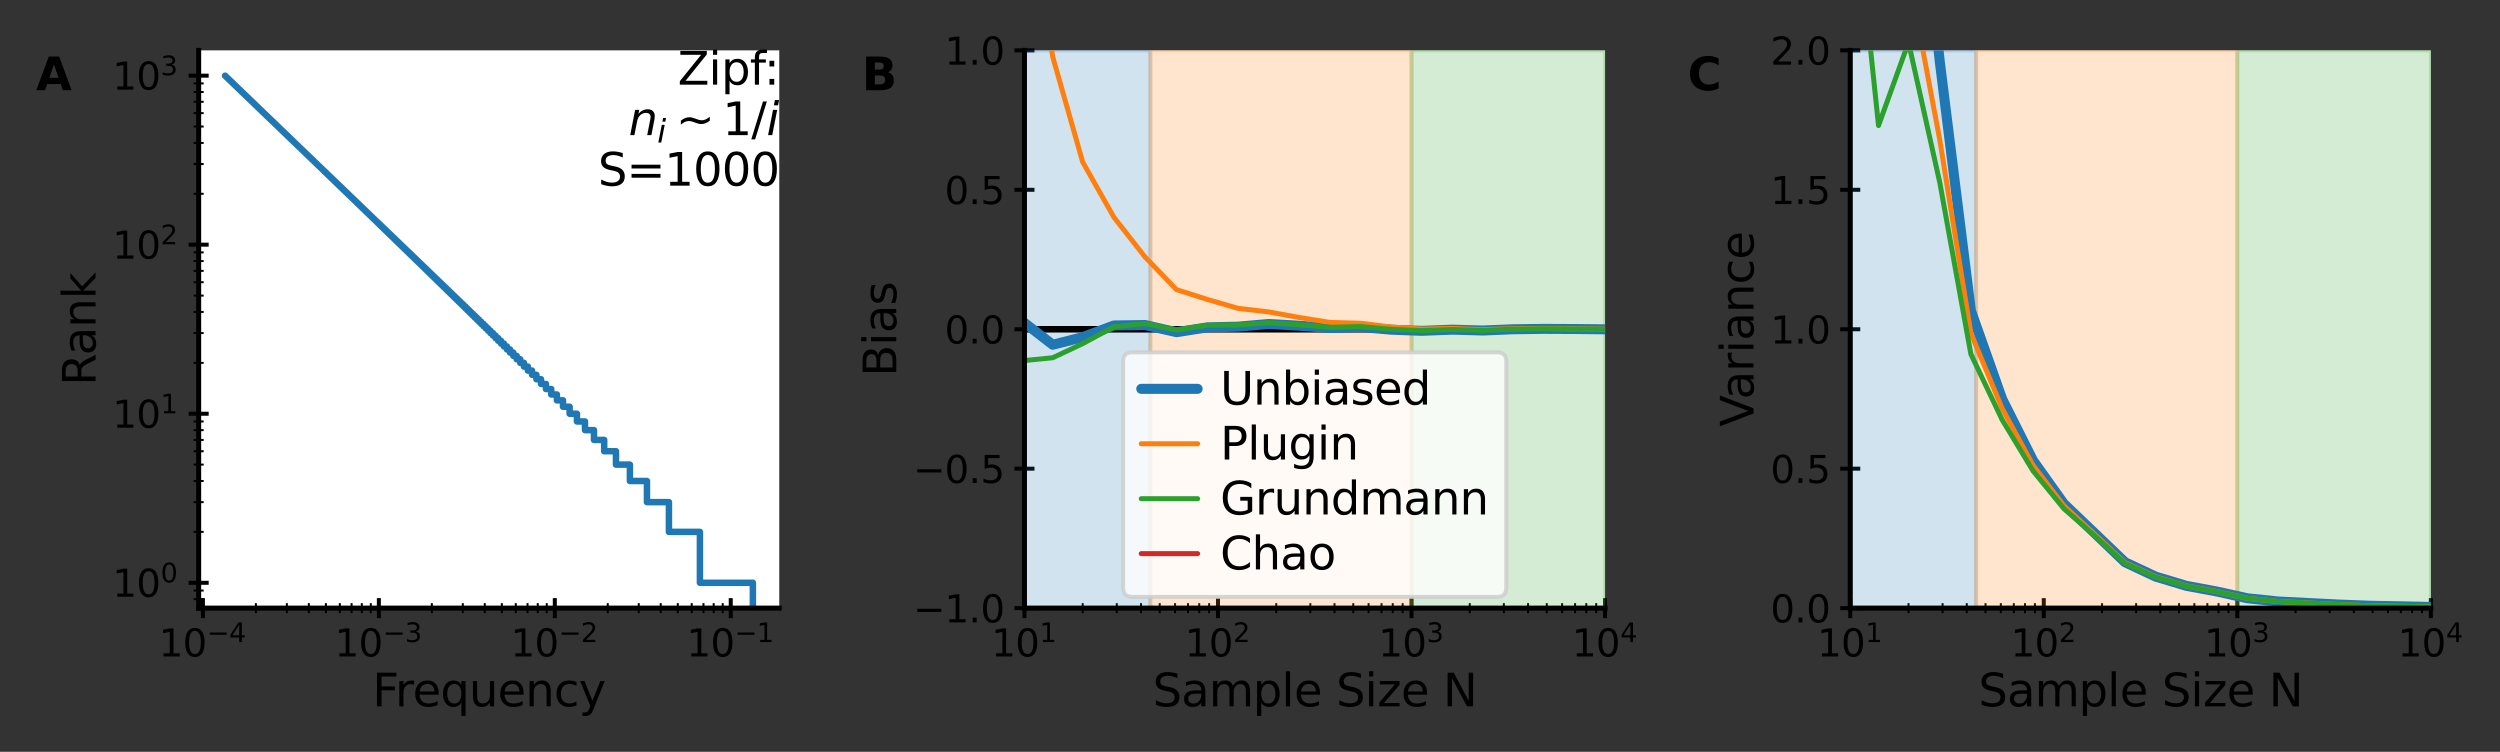 <?xml version="1.0" encoding="utf-8" standalone="no"?>
<!DOCTYPE svg PUBLIC "-//W3C//DTD SVG 1.1//EN"
  "http://www.w3.org/Graphics/SVG/1.1/DTD/svg11.dtd">
<svg xmlns:xlink="http://www.w3.org/1999/xlink" width="498.793pt" height="149.998pt" viewBox="0 0 498.793 149.998" xmlns="http://www.w3.org/2000/svg" version="1.1">
 <rect x="0" y="0" width="498.793" height="149.998" fill="#333333" stroke="none"/>
 <defs>
  <style type="text/css">*{stroke-linejoin: round; stroke-linecap: butt}</style>
 </defs>
 <g id="figure_1">
  <g id="patch_1">
   <path d="M 0 149.998 
L 498.793 149.998 
L 498.793 0 
L 0 0 
L 0 149.998 
z
" style="fill: none"/>
  </g>
  <g id="axes_1">
   <g id="patch_2">
    <path d="M 39.635 121.332 
L 155.476 121.332 
L 155.476 10.048 
L 39.635 10.048 
z
" style="fill: #ffffff"/>
   </g>
   <g id="matplotlib.axis_1">
    <g id="xtick_1">
     <g id="line2d_1">
      <defs>
       <path id="m8fe8fd69d9" d="M 0 2 
L 0 -2 
" style="stroke: #000000; stroke-width: 0.8"/>
      </defs>
      <g>
       <use xlink:href="#m8fe8fd69d9" x="40.485" y="121.332" style="stroke: #000000; stroke-width: 0.8"/>
      </g>
     </g>
     <g id="text_1">
      <!-- $\mathdefault{10^{-4}}$ -->
      <g transform="translate(31.677 131.029) scale(0.075 -0.075)">
       <defs>
        <path id="DejaVuSans-31" d="M 794 531 
L 1825 531 
L 1825 4091 
L 703 3866 
L 703 4441 
L 1819 4666 
L 2450 4666 
L 2450 531 
L 3481 531 
L 3481 0 
L 794 0 
L 794 531 
z
" transform="scale(0.016)"/>
        <path id="DejaVuSans-30" d="M 2034 4250 
Q 1547 4250 1301 3770 
Q 1056 3291 1056 2328 
Q 1056 1369 1301 889 
Q 1547 409 2034 409 
Q 2525 409 2770 889 
Q 3016 1369 3016 2328 
Q 3016 3291 2770 3770 
Q 2525 4250 2034 4250 
z
M 2034 4750 
Q 2819 4750 3233 4129 
Q 3647 3509 3647 2328 
Q 3647 1150 3233 529 
Q 2819 -91 2034 -91 
Q 1250 -91 836 529 
Q 422 1150 422 2328 
Q 422 3509 836 4129 
Q 1250 4750 2034 4750 
z
" transform="scale(0.016)"/>
        <path id="DejaVuSans-2212" d="M 678 2272 
L 4684 2272 
L 4684 1741 
L 678 1741 
L 678 2272 
z
" transform="scale(0.016)"/>
        <path id="DejaVuSans-34" d="M 2419 4116 
L 825 1625 
L 2419 1625 
L 2419 4116 
z
M 2253 4666 
L 3047 4666 
L 3047 1625 
L 3713 1625 
L 3713 1100 
L 3047 1100 
L 3047 0 
L 2419 0 
L 2419 1100 
L 313 1100 
L 313 1709 
L 2253 4666 
z
" transform="scale(0.016)"/>
       </defs>
       <use xlink:href="#DejaVuSans-31" transform="translate(0 0.684)"/>
       <use xlink:href="#DejaVuSans-30" transform="translate(63.623 0.684)"/>
       <use xlink:href="#DejaVuSans-2212" transform="translate(128.203 38.966) scale(0.7)"/>
       <use xlink:href="#DejaVuSans-34" transform="translate(186.855 38.966) scale(0.7)"/>
      </g>
     </g>
    </g>
    <g id="xtick_2">
     <g id="line2d_2">
      <g>
       <use xlink:href="#m8fe8fd69d9" x="75.589" y="121.332" style="stroke: #000000; stroke-width: 0.8"/>
      </g>
     </g>
     <g id="text_2">
      <!-- $\mathdefault{10^{-3}}$ -->
      <g transform="translate(66.78 131.029) scale(0.075 -0.075)">
       <defs>
        <path id="DejaVuSans-33" d="M 2597 2516 
Q 3050 2419 3304 2112 
Q 3559 1806 3559 1356 
Q 3559 666 3084 287 
Q 2609 -91 1734 -91 
Q 1441 -91 1130 -33 
Q 819 25 488 141 
L 488 750 
Q 750 597 1062 519 
Q 1375 441 1716 441 
Q 2309 441 2620 675 
Q 2931 909 2931 1356 
Q 2931 1769 2642 2001 
Q 2353 2234 1838 2234 
L 1294 2234 
L 1294 2753 
L 1863 2753 
Q 2328 2753 2575 2939 
Q 2822 3125 2822 3475 
Q 2822 3834 2567 4026 
Q 2313 4219 1838 4219 
Q 1578 4219 1281 4162 
Q 984 4106 628 3988 
L 628 4550 
Q 988 4650 1302 4700 
Q 1616 4750 1894 4750 
Q 2613 4750 3031 4423 
Q 3450 4097 3450 3541 
Q 3450 3153 3228 2886 
Q 3006 2619 2597 2516 
z
" transform="scale(0.016)"/>
       </defs>
       <use xlink:href="#DejaVuSans-31" transform="translate(0 0.766)"/>
       <use xlink:href="#DejaVuSans-30" transform="translate(63.623 0.766)"/>
       <use xlink:href="#DejaVuSans-2212" transform="translate(128.203 39.047) scale(0.7)"/>
       <use xlink:href="#DejaVuSans-33" transform="translate(186.855 39.047) scale(0.7)"/>
      </g>
     </g>
    </g>
    <g id="xtick_3">
     <g id="line2d_3">
      <g>
       <use xlink:href="#m8fe8fd69d9" x="110.692" y="121.332" style="stroke: #000000; stroke-width: 0.8"/>
      </g>
     </g>
     <g id="text_3">
      <!-- $\mathdefault{10^{-2}}$ -->
      <g transform="translate(101.883 131.029) scale(0.075 -0.075)">
       <defs>
        <path id="DejaVuSans-32" d="M 1228 531 
L 3431 531 
L 3431 0 
L 469 0 
L 469 531 
Q 828 903 1448 1529 
Q 2069 2156 2228 2338 
Q 2531 2678 2651 2914 
Q 2772 3150 2772 3378 
Q 2772 3750 2511 3984 
Q 2250 4219 1831 4219 
Q 1534 4219 1204 4116 
Q 875 4013 500 3803 
L 500 4441 
Q 881 4594 1212 4672 
Q 1544 4750 1819 4750 
Q 2544 4750 2975 4387 
Q 3406 4025 3406 3419 
Q 3406 3131 3298 2873 
Q 3191 2616 2906 2266 
Q 2828 2175 2409 1742 
Q 1991 1309 1228 531 
z
" transform="scale(0.016)"/>
       </defs>
       <use xlink:href="#DejaVuSans-31" transform="translate(0 0.766)"/>
       <use xlink:href="#DejaVuSans-30" transform="translate(63.623 0.766)"/>
       <use xlink:href="#DejaVuSans-2212" transform="translate(128.203 39.047) scale(0.7)"/>
       <use xlink:href="#DejaVuSans-32" transform="translate(186.855 39.047) scale(0.7)"/>
      </g>
     </g>
    </g>
    <g id="xtick_4">
     <g id="line2d_4">
      <g>
       <use xlink:href="#m8fe8fd69d9" x="145.795" y="121.332" style="stroke: #000000; stroke-width: 0.8"/>
      </g>
     </g>
     <g id="text_4">
      <!-- $\mathdefault{10^{-1}}$ -->
      <g transform="translate(136.986 131.029) scale(0.075 -0.075)">
       <use xlink:href="#DejaVuSans-31" transform="translate(0 0.684)"/>
       <use xlink:href="#DejaVuSans-30" transform="translate(63.623 0.684)"/>
       <use xlink:href="#DejaVuSans-2212" transform="translate(128.203 38.966) scale(0.7)"/>
       <use xlink:href="#DejaVuSans-31" transform="translate(186.855 38.966) scale(0.7)"/>
      </g>
     </g>
    </g>
    <g id="xtick_5">
     <g id="line2d_5">
      <defs>
       <path id="m35cfe7c5ce" d="M 0 1 
L 0 -1 
" style="stroke: #000000; stroke-width: 0.4"/>
      </defs>
      <g>
       <use xlink:href="#m35cfe7c5ce" x="51.053" y="121.332" style="stroke: #000000; stroke-width: 0.4"/>
      </g>
     </g>
    </g>
    <g id="xtick_6">
     <g id="line2d_6">
      <g>
       <use xlink:href="#m35cfe7c5ce" x="57.234" y="121.332" style="stroke: #000000; stroke-width: 0.4"/>
      </g>
     </g>
    </g>
    <g id="xtick_7">
     <g id="line2d_7">
      <g>
       <use xlink:href="#m35cfe7c5ce" x="61.62" y="121.332" style="stroke: #000000; stroke-width: 0.4"/>
      </g>
     </g>
    </g>
    <g id="xtick_8">
     <g id="line2d_8">
      <g>
       <use xlink:href="#m35cfe7c5ce" x="65.022" y="121.332" style="stroke: #000000; stroke-width: 0.4"/>
      </g>
     </g>
    </g>
    <g id="xtick_9">
     <g id="line2d_9">
      <g>
       <use xlink:href="#m35cfe7c5ce" x="67.801" y="121.332" style="stroke: #000000; stroke-width: 0.4"/>
      </g>
     </g>
    </g>
    <g id="xtick_10">
     <g id="line2d_10">
      <g>
       <use xlink:href="#m35cfe7c5ce" x="70.151" y="121.332" style="stroke: #000000; stroke-width: 0.4"/>
      </g>
     </g>
    </g>
    <g id="xtick_11">
     <g id="line2d_11">
      <g>
       <use xlink:href="#m35cfe7c5ce" x="72.187" y="121.332" style="stroke: #000000; stroke-width: 0.4"/>
      </g>
     </g>
    </g>
    <g id="xtick_12">
     <g id="line2d_12">
      <g>
       <use xlink:href="#m35cfe7c5ce" x="73.982" y="121.332" style="stroke: #000000; stroke-width: 0.4"/>
      </g>
     </g>
    </g>
    <g id="xtick_13">
     <g id="line2d_13">
      <g>
       <use xlink:href="#m35cfe7c5ce" x="86.156" y="121.332" style="stroke: #000000; stroke-width: 0.4"/>
      </g>
     </g>
    </g>
    <g id="xtick_14">
     <g id="line2d_14">
      <g>
       <use xlink:href="#m35cfe7c5ce" x="92.337" y="121.332" style="stroke: #000000; stroke-width: 0.4"/>
      </g>
     </g>
    </g>
    <g id="xtick_15">
     <g id="line2d_15">
      <g>
       <use xlink:href="#m35cfe7c5ce" x="96.723" y="121.332" style="stroke: #000000; stroke-width: 0.4"/>
      </g>
     </g>
    </g>
    <g id="xtick_16">
     <g id="line2d_16">
      <g>
       <use xlink:href="#m35cfe7c5ce" x="100.125" y="121.332" style="stroke: #000000; stroke-width: 0.4"/>
      </g>
     </g>
    </g>
    <g id="xtick_17">
     <g id="line2d_17">
      <g>
       <use xlink:href="#m35cfe7c5ce" x="102.904" y="121.332" style="stroke: #000000; stroke-width: 0.4"/>
      </g>
     </g>
    </g>
    <g id="xtick_18">
     <g id="line2d_18">
      <g>
       <use xlink:href="#m35cfe7c5ce" x="105.254" y="121.332" style="stroke: #000000; stroke-width: 0.4"/>
      </g>
     </g>
    </g>
    <g id="xtick_19">
     <g id="line2d_19">
      <g>
       <use xlink:href="#m35cfe7c5ce" x="107.29" y="121.332" style="stroke: #000000; stroke-width: 0.4"/>
      </g>
     </g>
    </g>
    <g id="xtick_20">
     <g id="line2d_20">
      <g>
       <use xlink:href="#m35cfe7c5ce" x="109.086" y="121.332" style="stroke: #000000; stroke-width: 0.4"/>
      </g>
     </g>
    </g>
    <g id="xtick_21">
     <g id="line2d_21">
      <g>
       <use xlink:href="#m35cfe7c5ce" x="121.259" y="121.332" style="stroke: #000000; stroke-width: 0.4"/>
      </g>
     </g>
    </g>
    <g id="xtick_22">
     <g id="line2d_22">
      <g>
       <use xlink:href="#m35cfe7c5ce" x="127.44" y="121.332" style="stroke: #000000; stroke-width: 0.4"/>
      </g>
     </g>
    </g>
    <g id="xtick_23">
     <g id="line2d_23">
      <g>
       <use xlink:href="#m35cfe7c5ce" x="131.826" y="121.332" style="stroke: #000000; stroke-width: 0.4"/>
      </g>
     </g>
    </g>
    <g id="xtick_24">
     <g id="line2d_24">
      <g>
       <use xlink:href="#m35cfe7c5ce" x="135.228" y="121.332" style="stroke: #000000; stroke-width: 0.4"/>
      </g>
     </g>
    </g>
    <g id="xtick_25">
     <g id="line2d_25">
      <g>
       <use xlink:href="#m35cfe7c5ce" x="138.007" y="121.332" style="stroke: #000000; stroke-width: 0.4"/>
      </g>
     </g>
    </g>
    <g id="xtick_26">
     <g id="line2d_26">
      <g>
       <use xlink:href="#m35cfe7c5ce" x="140.357" y="121.332" style="stroke: #000000; stroke-width: 0.4"/>
      </g>
     </g>
    </g>
    <g id="xtick_27">
     <g id="line2d_27">
      <g>
       <use xlink:href="#m35cfe7c5ce" x="142.393" y="121.332" style="stroke: #000000; stroke-width: 0.4"/>
      </g>
     </g>
    </g>
    <g id="xtick_28">
     <g id="line2d_28">
      <g>
       <use xlink:href="#m35cfe7c5ce" x="144.189" y="121.332" style="stroke: #000000; stroke-width: 0.4"/>
      </g>
     </g>
    </g>
    <g id="text_5">
     <!-- Frequency -->
     <g transform="translate(74.309 140.927) scale(0.09 -0.09)">
      <defs>
       <path id="DejaVuSans-46" d="M 628 4666 
L 3309 4666 
L 3309 4134 
L 1259 4134 
L 1259 2759 
L 3109 2759 
L 3109 2228 
L 1259 2228 
L 1259 0 
L 628 0 
L 628 4666 
z
" transform="scale(0.016)"/>
       <path id="DejaVuSans-72" d="M 2631 2963 
Q 2534 3019 2420 3045 
Q 2306 3072 2169 3072 
Q 1681 3072 1420 2755 
Q 1159 2438 1159 1844 
L 1159 0 
L 581 0 
L 581 3500 
L 1159 3500 
L 1159 2956 
Q 1341 3275 1631 3429 
Q 1922 3584 2338 3584 
Q 2397 3584 2469 3576 
Q 2541 3569 2628 3553 
L 2631 2963 
z
" transform="scale(0.016)"/>
       <path id="DejaVuSans-65" d="M 3597 1894 
L 3597 1613 
L 953 1613 
Q 991 1019 1311 708 
Q 1631 397 2203 397 
Q 2534 397 2845 478 
Q 3156 559 3463 722 
L 3463 178 
Q 3153 47 2828 -22 
Q 2503 -91 2169 -91 
Q 1331 -91 842 396 
Q 353 884 353 1716 
Q 353 2575 817 3079 
Q 1281 3584 2069 3584 
Q 2775 3584 3186 3129 
Q 3597 2675 3597 1894 
z
M 3022 2063 
Q 3016 2534 2758 2815 
Q 2500 3097 2075 3097 
Q 1594 3097 1305 2825 
Q 1016 2553 972 2059 
L 3022 2063 
z
" transform="scale(0.016)"/>
       <path id="DejaVuSans-71" d="M 947 1747 
Q 947 1113 1208 752 
Q 1469 391 1925 391 
Q 2381 391 2643 752 
Q 2906 1113 2906 1747 
Q 2906 2381 2643 2742 
Q 2381 3103 1925 3103 
Q 1469 3103 1208 2742 
Q 947 2381 947 1747 
z
M 2906 525 
Q 2725 213 2448 61 
Q 2172 -91 1784 -91 
Q 1150 -91 751 415 
Q 353 922 353 1747 
Q 353 2572 751 3078 
Q 1150 3584 1784 3584 
Q 2172 3584 2448 3432 
Q 2725 3281 2906 2969 
L 2906 3500 
L 3481 3500 
L 3481 -1331 
L 2906 -1331 
L 2906 525 
z
" transform="scale(0.016)"/>
       <path id="DejaVuSans-75" d="M 544 1381 
L 544 3500 
L 1119 3500 
L 1119 1403 
Q 1119 906 1312 657 
Q 1506 409 1894 409 
Q 2359 409 2629 706 
Q 2900 1003 2900 1516 
L 2900 3500 
L 3475 3500 
L 3475 0 
L 2900 0 
L 2900 538 
Q 2691 219 2414 64 
Q 2138 -91 1772 -91 
Q 1169 -91 856 284 
Q 544 659 544 1381 
z
M 1991 3584 
L 1991 3584 
z
" transform="scale(0.016)"/>
       <path id="DejaVuSans-6e" d="M 3513 2113 
L 3513 0 
L 2938 0 
L 2938 2094 
Q 2938 2591 2744 2837 
Q 2550 3084 2163 3084 
Q 1697 3084 1428 2787 
Q 1159 2491 1159 1978 
L 1159 0 
L 581 0 
L 581 3500 
L 1159 3500 
L 1159 2956 
Q 1366 3272 1645 3428 
Q 1925 3584 2291 3584 
Q 2894 3584 3203 3211 
Q 3513 2838 3513 2113 
z
" transform="scale(0.016)"/>
       <path id="DejaVuSans-63" d="M 3122 3366 
L 3122 2828 
Q 2878 2963 2633 3030 
Q 2388 3097 2138 3097 
Q 1578 3097 1268 2742 
Q 959 2388 959 1747 
Q 959 1106 1268 751 
Q 1578 397 2138 397 
Q 2388 397 2633 464 
Q 2878 531 3122 666 
L 3122 134 
Q 2881 22 2623 -34 
Q 2366 -91 2075 -91 
Q 1284 -91 818 406 
Q 353 903 353 1747 
Q 353 2603 823 3093 
Q 1294 3584 2113 3584 
Q 2378 3584 2631 3529 
Q 2884 3475 3122 3366 
z
" transform="scale(0.016)"/>
       <path id="DejaVuSans-79" d="M 2059 -325 
Q 1816 -950 1584 -1140 
Q 1353 -1331 966 -1331 
L 506 -1331 
L 506 -850 
L 844 -850 
Q 1081 -850 1212 -737 
Q 1344 -625 1503 -206 
L 1606 56 
L 191 3500 
L 800 3500 
L 1894 763 
L 2988 3500 
L 3597 3500 
L 2059 -325 
z
" transform="scale(0.016)"/>
      </defs>
      <use xlink:href="#DejaVuSans-46"/>
      <use xlink:href="#DejaVuSans-72" x="50.27"/>
      <use xlink:href="#DejaVuSans-65" x="89.133"/>
      <use xlink:href="#DejaVuSans-71" x="150.656"/>
      <use xlink:href="#DejaVuSans-75" x="214.133"/>
      <use xlink:href="#DejaVuSans-65" x="277.512"/>
      <use xlink:href="#DejaVuSans-6e" x="339.035"/>
      <use xlink:href="#DejaVuSans-63" x="402.414"/>
      <use xlink:href="#DejaVuSans-79" x="457.395"/>
     </g>
    </g>
   </g>
   <g id="matplotlib.axis_2">
    <g id="ytick_1">
     <g id="line2d_29">
      <defs>
       <path id="m50595a4f32" d="M 2 0 
L -2 -0 
" style="stroke: #000000; stroke-width: 0.8"/>
      </defs>
      <g>
       <use xlink:href="#m50595a4f32" x="39.635" y="116.274" style="stroke: #000000; stroke-width: 0.8"/>
      </g>
     </g>
     <g id="text_6">
      <!-- $\mathdefault{10^{0}}$ -->
      <g transform="translate(22.441 119.122) scale(0.075 -0.075)">
       <use xlink:href="#DejaVuSans-31" transform="translate(0 0.766)"/>
       <use xlink:href="#DejaVuSans-30" transform="translate(63.623 0.766)"/>
       <use xlink:href="#DejaVuSans-30" transform="translate(128.203 39.047) scale(0.7)"/>
      </g>
     </g>
    </g>
    <g id="ytick_2">
     <g id="line2d_30">
      <g>
       <use xlink:href="#m50595a4f32" x="39.635" y="82.547" style="stroke: #000000; stroke-width: 0.8"/>
      </g>
     </g>
     <g id="text_7">
      <!-- $\mathdefault{10^{1}}$ -->
      <g transform="translate(22.441 85.395) scale(0.075 -0.075)">
       <use xlink:href="#DejaVuSans-31" transform="translate(0 0.684)"/>
       <use xlink:href="#DejaVuSans-30" transform="translate(63.623 0.684)"/>
       <use xlink:href="#DejaVuSans-31" transform="translate(128.203 38.966) scale(0.7)"/>
      </g>
     </g>
    </g>
    <g id="ytick_3">
     <g id="line2d_31">
      <g>
       <use xlink:href="#m50595a4f32" x="39.635" y="48.819" style="stroke: #000000; stroke-width: 0.8"/>
      </g>
     </g>
     <g id="text_8">
      <!-- $\mathdefault{10^{2}}$ -->
      <g transform="translate(22.441 51.668) scale(0.075 -0.075)">
       <use xlink:href="#DejaVuSans-31" transform="translate(0 0.766)"/>
       <use xlink:href="#DejaVuSans-30" transform="translate(63.623 0.766)"/>
       <use xlink:href="#DejaVuSans-32" transform="translate(128.203 39.047) scale(0.7)"/>
      </g>
     </g>
    </g>
    <g id="ytick_4">
     <g id="line2d_32">
      <g>
       <use xlink:href="#m50595a4f32" x="39.635" y="15.092" style="stroke: #000000; stroke-width: 0.8"/>
      </g>
     </g>
     <g id="text_9">
      <!-- $\mathdefault{10^{3}}$ -->
      <g transform="translate(22.441 17.94) scale(0.075 -0.075)">
       <use xlink:href="#DejaVuSans-31" transform="translate(0 0.766)"/>
       <use xlink:href="#DejaVuSans-30" transform="translate(63.623 0.766)"/>
       <use xlink:href="#DejaVuSans-33" transform="translate(128.203 39.047) scale(0.7)"/>
      </g>
     </g>
    </g>
    <g id="ytick_5">
     <g id="line2d_33">
      <defs>
       <path id="mc50719102d" d="M 1 0 
L -1 -0 
" style="stroke: #000000; stroke-width: 0.4"/>
      </defs>
      <g>
       <use xlink:href="#mc50719102d" x="39.635" y="119.542" style="stroke: #000000; stroke-width: 0.4"/>
      </g>
     </g>
    </g>
    <g id="ytick_6">
     <g id="line2d_34">
      <g>
       <use xlink:href="#mc50719102d" x="39.635" y="117.817" style="stroke: #000000; stroke-width: 0.4"/>
      </g>
     </g>
    </g>
    <g id="ytick_7">
     <g id="line2d_35">
      <g>
       <use xlink:href="#mc50719102d" x="39.635" y="106.121" style="stroke: #000000; stroke-width: 0.4"/>
      </g>
     </g>
    </g>
    <g id="ytick_8">
     <g id="line2d_36">
      <g>
       <use xlink:href="#mc50719102d" x="39.635" y="100.182" style="stroke: #000000; stroke-width: 0.4"/>
      </g>
     </g>
    </g>
    <g id="ytick_9">
     <g id="line2d_37">
      <g>
       <use xlink:href="#mc50719102d" x="39.635" y="95.968" style="stroke: #000000; stroke-width: 0.4"/>
      </g>
     </g>
    </g>
    <g id="ytick_10">
     <g id="line2d_38">
      <g>
       <use xlink:href="#mc50719102d" x="39.635" y="92.7" style="stroke: #000000; stroke-width: 0.4"/>
      </g>
     </g>
    </g>
    <g id="ytick_11">
     <g id="line2d_39">
      <g>
       <use xlink:href="#mc50719102d" x="39.635" y="90.029" style="stroke: #000000; stroke-width: 0.4"/>
      </g>
     </g>
    </g>
    <g id="ytick_12">
     <g id="line2d_40">
      <g>
       <use xlink:href="#mc50719102d" x="39.635" y="87.771" style="stroke: #000000; stroke-width: 0.4"/>
      </g>
     </g>
    </g>
    <g id="ytick_13">
     <g id="line2d_41">
      <g>
       <use xlink:href="#mc50719102d" x="39.635" y="85.815" style="stroke: #000000; stroke-width: 0.4"/>
      </g>
     </g>
    </g>
    <g id="ytick_14">
     <g id="line2d_42">
      <g>
       <use xlink:href="#mc50719102d" x="39.635" y="84.09" style="stroke: #000000; stroke-width: 0.4"/>
      </g>
     </g>
    </g>
    <g id="ytick_15">
     <g id="line2d_43">
      <g>
       <use xlink:href="#mc50719102d" x="39.635" y="72.394" style="stroke: #000000; stroke-width: 0.4"/>
      </g>
     </g>
    </g>
    <g id="ytick_16">
     <g id="line2d_44">
      <g>
       <use xlink:href="#mc50719102d" x="39.635" y="66.455" style="stroke: #000000; stroke-width: 0.4"/>
      </g>
     </g>
    </g>
    <g id="ytick_17">
     <g id="line2d_45">
      <g>
       <use xlink:href="#mc50719102d" x="39.635" y="62.241" style="stroke: #000000; stroke-width: 0.4"/>
      </g>
     </g>
    </g>
    <g id="ytick_18">
     <g id="line2d_46">
      <g>
       <use xlink:href="#mc50719102d" x="39.635" y="58.972" style="stroke: #000000; stroke-width: 0.4"/>
      </g>
     </g>
    </g>
    <g id="ytick_19">
     <g id="line2d_47">
      <g>
       <use xlink:href="#mc50719102d" x="39.635" y="56.302" style="stroke: #000000; stroke-width: 0.4"/>
      </g>
     </g>
    </g>
    <g id="ytick_20">
     <g id="line2d_48">
      <g>
       <use xlink:href="#mc50719102d" x="39.635" y="54.044" style="stroke: #000000; stroke-width: 0.4"/>
      </g>
     </g>
    </g>
    <g id="ytick_21">
     <g id="line2d_49">
      <g>
       <use xlink:href="#mc50719102d" x="39.635" y="52.088" style="stroke: #000000; stroke-width: 0.4"/>
      </g>
     </g>
    </g>
    <g id="ytick_22">
     <g id="line2d_50">
      <g>
       <use xlink:href="#mc50719102d" x="39.635" y="50.363" style="stroke: #000000; stroke-width: 0.4"/>
      </g>
     </g>
    </g>
    <g id="ytick_23">
     <g id="line2d_51">
      <g>
       <use xlink:href="#mc50719102d" x="39.635" y="38.666" style="stroke: #000000; stroke-width: 0.4"/>
      </g>
     </g>
    </g>
    <g id="ytick_24">
     <g id="line2d_52">
      <g>
       <use xlink:href="#mc50719102d" x="39.635" y="32.727" style="stroke: #000000; stroke-width: 0.4"/>
      </g>
     </g>
    </g>
    <g id="ytick_25">
     <g id="line2d_53">
      <g>
       <use xlink:href="#mc50719102d" x="39.635" y="28.513" style="stroke: #000000; stroke-width: 0.4"/>
      </g>
     </g>
    </g>
    <g id="ytick_26">
     <g id="line2d_54">
      <g>
       <use xlink:href="#mc50719102d" x="39.635" y="25.245" style="stroke: #000000; stroke-width: 0.4"/>
      </g>
     </g>
    </g>
    <g id="ytick_27">
     <g id="line2d_55">
      <g>
       <use xlink:href="#mc50719102d" x="39.635" y="22.574" style="stroke: #000000; stroke-width: 0.4"/>
      </g>
     </g>
    </g>
    <g id="ytick_28">
     <g id="line2d_56">
      <g>
       <use xlink:href="#mc50719102d" x="39.635" y="20.316" style="stroke: #000000; stroke-width: 0.4"/>
      </g>
     </g>
    </g>
    <g id="ytick_29">
     <g id="line2d_57">
      <g>
       <use xlink:href="#mc50719102d" x="39.635" y="18.36" style="stroke: #000000; stroke-width: 0.4"/>
      </g>
     </g>
    </g>
    <g id="ytick_30">
     <g id="line2d_58">
      <g>
       <use xlink:href="#mc50719102d" x="39.635" y="16.635" style="stroke: #000000; stroke-width: 0.4"/>
      </g>
     </g>
    </g>
    <g id="text_10">
     <!-- Rank -->
     <g transform="translate(19.069 76.931) rotate(-90) scale(0.09 -0.09)">
      <defs>
       <path id="DejaVuSans-52" d="M 2841 2188 
Q 3044 2119 3236 1894 
Q 3428 1669 3622 1275 
L 4263 0 
L 3584 0 
L 2988 1197 
Q 2756 1666 2539 1819 
Q 2322 1972 1947 1972 
L 1259 1972 
L 1259 0 
L 628 0 
L 628 4666 
L 2053 4666 
Q 2853 4666 3247 4331 
Q 3641 3997 3641 3322 
Q 3641 2881 3436 2590 
Q 3231 2300 2841 2188 
z
M 1259 4147 
L 1259 2491 
L 2053 2491 
Q 2509 2491 2742 2702 
Q 2975 2913 2975 3322 
Q 2975 3731 2742 3939 
Q 2509 4147 2053 4147 
L 1259 4147 
z
" transform="scale(0.016)"/>
       <path id="DejaVuSans-61" d="M 2194 1759 
Q 1497 1759 1228 1600 
Q 959 1441 959 1056 
Q 959 750 1161 570 
Q 1363 391 1709 391 
Q 2188 391 2477 730 
Q 2766 1069 2766 1631 
L 2766 1759 
L 2194 1759 
z
M 3341 1997 
L 3341 0 
L 2766 0 
L 2766 531 
Q 2569 213 2275 61 
Q 1981 -91 1556 -91 
Q 1019 -91 701 211 
Q 384 513 384 1019 
Q 384 1609 779 1909 
Q 1175 2209 1959 2209 
L 2766 2209 
L 2766 2266 
Q 2766 2663 2505 2880 
Q 2244 3097 1772 3097 
Q 1472 3097 1187 3025 
Q 903 2953 641 2809 
L 641 3341 
Q 956 3463 1253 3523 
Q 1550 3584 1831 3584 
Q 2591 3584 2966 3190 
Q 3341 2797 3341 1997 
z
" transform="scale(0.016)"/>
       <path id="DejaVuSans-6b" d="M 581 4863 
L 1159 4863 
L 1159 1991 
L 2875 3500 
L 3609 3500 
L 1753 1863 
L 3688 0 
L 2938 0 
L 1159 1709 
L 1159 0 
L 581 0 
L 581 4863 
z
" transform="scale(0.016)"/>
      </defs>
      <use xlink:href="#DejaVuSans-52"/>
      <use xlink:href="#DejaVuSans-61" x="67.232"/>
      <use xlink:href="#DejaVuSans-6e" x="128.512"/>
      <use xlink:href="#DejaVuSans-6b" x="191.891"/>
     </g>
    </g>
   </g>
   <g id="line2d_59">
    <path d="M 150.21 150.998 
L 150.21 116.274 
L 139.643 116.274 
L 139.643 106.121 
L 133.462 106.121 
L 133.462 100.182 
L 129.076 100.182 
L 129.076 95.968 
L 125.674 95.968 
L 125.674 92.7 
L 122.895 92.7 
L 122.895 90.029 
L 120.545 90.029 
L 120.545 87.771 
L 118.509 87.771 
L 118.509 85.815 
L 116.713 85.815 
L 116.713 84.09 
L 115.107 84.09 
L 115.107 82.547 
L 113.654 82.547 
L 113.654 81.151 
L 112.328 81.151 
L 112.328 79.876 
L 111.107 79.876 
L 111.107 78.704 
L 109.978 78.704 
L 109.978 77.618 
L 108.926 77.618 
L 108.926 76.608 
L 107.942 76.608 
L 107.942 75.662 
L 107.018 75.662 
L 107.018 74.774 
L 106.146 74.774 
L 106.146 73.937 
L 105.322 73.937 
L 105.322 73.145 
L 104.54 73.145 
L 104.54 72.394 
L 103.796 72.394 
L 103.796 71.679 
L 103.087 71.679 
L 103.087 70.998 
L 102.409 70.998 
L 102.409 70.346 
L 101.761 70.346 
L 101.761 69.723 
L 101.138 69.723 
L 101.138 69.125 
L 100.54 69.125 
L 100.54 68.551 
L 99.965 68.551 
L 99.965 67.998 
L 99.41 67.998 
L 99.41 67.465 
L 98.875 67.465 
L 98.875 66.951 
L 98.359 66.951 
L 98.359 66.455 
L 97.859 66.455 
L 97.859 65.974 
L 97.375 65.974 
L 97.375 65.509 
L 96.906 65.509 
L 96.906 65.059 
L 96.451 65.059 
L 96.451 64.621 
L 96.009 64.621 
L 96.009 64.197 
L 95.579 64.197 
L 95.579 63.784 
L 95.161 63.784 
L 95.161 63.383 
L 94.755 63.383 
L 94.755 62.992 
L 94.359 62.992 
L 94.359 62.612 
L 93.973 62.612 
L 93.973 62.241 
L 93.596 62.241 
L 93.596 61.879 
L 93.229 61.879 
L 93.229 61.526 
L 92.87 61.526 
L 92.87 61.181 
L 92.52 61.181 
L 92.52 60.845 
L 92.177 60.845 
L 92.177 60.516 
L 91.842 60.516 
L 91.842 60.194 
L 91.514 60.194 
L 91.514 59.879 
L 91.193 59.879 
L 91.193 59.57 
L 90.879 59.57 
L 90.879 59.268 
L 90.571 59.268 
L 90.571 58.972 
L 90.269 58.972 
L 90.269 58.682 
L 89.973 58.682 
L 89.973 58.398 
L 89.683 58.398 
L 89.683 58.119 
L 89.398 58.119 
L 89.398 57.845 
L 89.118 57.845 
L 89.118 57.576 
L 88.843 57.576 
L 88.843 57.312 
L 88.574 57.312 
L 88.574 57.053 
L 88.308 57.053 
L 88.308 56.798 
L 88.048 56.798 
L 88.048 56.548 
L 87.792 56.548 
L 87.792 56.302 
L 87.54 56.302 
L 87.54 56.06 
L 87.292 56.06 
L 87.292 55.821 
L 87.048 55.821 
L 87.048 55.587 
L 86.808 55.587 
L 86.808 55.356 
L 86.571 55.356 
L 86.571 55.129 
L 86.339 55.129 
L 86.339 54.906 
L 86.109 54.906 
L 86.109 54.685 
L 85.883 54.685 
L 85.883 54.468 
L 85.661 54.468 
L 85.661 54.254 
L 85.442 54.254 
L 85.442 54.044 
L 85.225 54.044 
L 85.225 53.836 
L 85.012 53.836 
L 85.012 53.631 
L 84.802 53.631 
L 84.802 53.429 
L 84.594 53.429 
L 84.594 53.23 
L 84.39 53.23 
L 84.39 53.033 
L 84.188 53.033 
L 84.188 52.839 
L 83.988 52.839 
L 83.988 52.648 
L 83.792 52.648 
L 83.792 52.459 
L 83.598 52.459 
L 83.598 52.272 
L 83.406 52.272 
L 83.406 52.088 
L 83.216 52.088 
L 83.216 51.906 
L 83.029 51.906 
L 83.029 51.726 
L 82.845 51.726 
L 82.845 51.549 
L 82.662 51.549 
L 82.662 51.373 
L 82.482 51.373 
L 82.482 51.2 
L 82.303 51.2 
L 82.303 51.028 
L 82.127 51.028 
L 82.127 50.859 
L 81.953 50.859 
L 81.953 50.692 
L 81.781 50.692 
L 81.781 50.526 
L 81.61 50.526 
L 81.61 50.363 
L 81.442 50.363 
L 81.442 50.201 
L 81.275 50.201 
L 81.275 50.041 
L 81.11 50.041 
L 81.11 49.882 
L 80.947 49.882 
L 80.947 49.726 
L 80.786 49.726 
L 80.786 49.571 
L 80.626 49.571 
L 80.626 49.417 
L 80.468 49.417 
L 80.468 49.265 
L 80.312 49.265 
L 80.312 49.115 
L 80.157 49.115 
L 80.157 48.967 
L 80.004 48.967 
L 80.004 48.819 
L 79.852 48.819 
L 79.852 48.674 
L 79.702 48.674 
L 79.702 48.529 
L 79.553 48.529 
L 79.553 48.386 
L 79.406 48.386 
L 79.406 48.245 
L 79.26 48.245 
L 79.26 48.105 
L 79.116 48.105 
L 79.116 47.966 
L 78.972 47.966 
L 78.972 47.828 
L 78.831 47.828 
L 78.831 47.692 
L 78.69 47.692 
L 78.69 47.557 
L 78.551 47.557 
L 78.551 47.423 
L 78.413 47.423 
L 78.413 47.291 
L 78.276 47.291 
L 78.276 47.159 
L 78.141 47.159 
L 78.141 47.029 
L 78.006 47.029 
L 78.006 46.9 
L 77.873 46.9 
L 77.873 46.772 
L 77.741 46.772 
L 77.741 46.645 
L 77.61 46.645 
L 77.61 46.52 
L 77.481 46.52 
L 77.481 46.395 
L 77.352 46.395 
L 77.352 46.271 
L 77.224 46.271 
L 77.224 46.149 
L 77.098 46.149 
L 77.098 46.027 
L 76.972 46.027 
L 76.972 45.907 
L 76.848 45.907 
L 76.848 45.787 
L 76.725 45.787 
L 76.725 45.668 
L 76.602 45.668 
L 76.602 45.551 
L 76.481 45.551 
L 76.481 45.434 
L 76.36 45.434 
L 76.36 45.318 
L 76.241 45.318 
L 76.241 45.203 
L 76.122 45.203 
L 76.122 45.089 
L 76.004 45.089 
L 76.004 44.976 
L 75.887 44.976 
L 75.887 44.864 
L 75.771 44.864 
L 75.771 44.753 
L 75.542 44.642 
L 75.542 44.532 
L 75.316 44.423 
L 75.316 44.315 
L 75.094 44.208 
L 74.984 43.996 
L 74.766 43.891 
L 74.658 43.683 
L 74.445 43.58 
L 74.339 43.377 
L 74.131 43.276 
L 74.027 43.077 
L 73.823 42.978 
L 73.721 42.783 
L 73.521 42.686 
L 73.421 42.495 
L 73.225 42.4 
L 73.127 42.212 
L 72.934 42.119 
L 72.839 41.935 
L 72.649 41.844 
L 72.556 41.663 
L 72.37 41.573 
L 72.277 41.396 
L 72.095 41.308 
L 72.004 41.133 
L 71.825 41.047 
L 71.736 40.876 
L 71.56 40.791 
L 71.473 40.622 
L 71.299 40.539 
L 71.213 40.373 
L 71.043 40.291 
L 70.959 40.128 
L 70.791 40.048 
L 70.708 39.888 
L 70.543 39.808 
L 70.461 39.651 
L 70.299 39.573 
L 70.219 39.418 
L 70.059 39.341 
L 69.98 39.188 
L 69.823 39.113 
L 69.745 38.962 
L 69.59 38.888 
L 69.513 38.74 
L 69.361 38.666 
L 69.285 38.521 
L 69.135 38.448 
L 69.06 38.305 
L 68.912 38.233 
L 68.839 38.092 
L 68.693 38.022 
L 68.621 37.882 
L 68.477 37.813 
L 68.405 37.675 
L 68.264 37.607 
L 68.193 37.471 
L 68.053 37.404 
L 67.984 37.27 
L 67.846 37.204 
L 67.777 37.072 
L 67.641 37.006 
L 67.574 36.876 
L 67.439 36.811 
L 67.373 36.683 
L 67.24 36.619 
L 67.174 36.492 
L 67.043 36.429 
L 66.978 36.304 
L 66.849 36.242 
L 66.785 36.118 
L 66.657 36.057 
L 66.594 35.935 
L 66.468 35.874 
L 66.405 35.754 
L 66.281 35.694 
L 66.219 35.575 
L 66.096 35.515 
L 66.035 35.398 
L 65.914 35.339 
L 65.853 35.223 
L 65.733 35.165 
L 65.673 35.05 
L 65.555 34.993 
L 65.496 34.88 
L 65.379 34.823 
L 65.32 34.711 
L 65.204 34.655 
L 65.147 34.544 
L 64.975 34.434 
L 64.918 34.325 
L 64.749 34.216 
L 64.693 34.109 
L 64.527 34.002 
L 64.417 33.843 
L 64.253 33.738 
L 64.145 33.582 
L 63.984 33.479 
L 63.878 33.325 
L 63.72 33.224 
L 63.615 33.073 
L 63.46 32.973 
L 63.357 32.825 
L 63.205 32.727 
L 63.104 32.582 
L 62.954 32.485 
L 62.854 32.342 
L 62.707 32.247 
L 62.609 32.106 
L 62.463 32.013 
L 62.367 31.874 
L 62.224 31.782 
L 62.129 31.645 
L 61.988 31.555 
L 61.895 31.42 
L 61.756 31.331 
L 61.665 31.199 
L 61.528 31.111 
L 61.437 30.98 
L 61.303 30.894 
L 61.213 30.765 
L 61.081 30.68 
L 60.993 30.553 
L 60.862 30.469 
L 60.775 30.344 
L 60.646 30.262 
L 60.561 30.138 
L 60.434 30.057 
L 60.349 29.935 
L 60.224 29.855 
L 60.141 29.735 
L 60.017 29.655 
L 59.935 29.537 
L 59.813 29.459 
L 59.732 29.342 
L 59.612 29.265 
L 59.532 29.15 
L 59.413 29.073 
L 59.334 28.96 
L 59.217 28.884 
L 59.139 28.772 
L 59.023 28.698 
L 58.946 28.587 
L 58.794 28.477 
L 58.718 28.368 
L 58.568 28.259 
L 58.493 28.152 
L 58.345 28.045 
L 58.235 27.904 
L 58.09 27.799 
L 57.981 27.66 
L 57.838 27.557 
L 57.732 27.42 
L 57.591 27.318 
L 57.486 27.184 
L 57.348 27.084 
L 57.244 26.952 
L 57.108 26.853 
L 57.007 26.723 
L 56.872 26.626 
L 56.772 26.498 
L 56.64 26.403 
L 56.541 26.276 
L 56.411 26.182 
L 56.314 26.058 
L 56.186 25.965 
L 56.09 25.843 
L 55.964 25.752 
L 55.87 25.631 
L 55.745 25.541 
L 55.652 25.422 
L 55.529 25.333 
L 55.437 25.216 
L 55.316 25.128 
L 55.226 25.012 
L 55.106 24.926 
L 55.017 24.812 
L 54.899 24.727 
L 54.811 24.614 
L 54.695 24.53 
L 54.608 24.419 
L 54.465 24.309 
L 54.38 24.199 
L 54.238 24.091 
L 54.154 23.983 
L 54.015 23.876 
L 53.904 23.743 
L 53.767 23.637 
L 53.659 23.507 
L 53.524 23.403 
L 53.417 23.274 
L 53.284 23.172 
L 53.179 23.046 
L 53.048 22.945 
L 52.945 22.821 
L 52.816 22.722 
L 52.714 22.599 
L 52.587 22.501 
L 52.486 22.38 
L 52.362 22.284 
L 52.262 22.165 
L 52.139 22.07 
L 52.042 21.953 
L 51.92 21.86 
L 51.824 21.744 
L 51.704 21.652 
L 51.61 21.538 
L 51.492 21.447 
L 51.398 21.334 
L 51.282 21.245 
L 51.189 21.134 
L 51.052 21.024 
L 50.961 20.914 
L 50.825 20.806 
L 50.735 20.698 
L 50.602 20.591 
L 50.492 20.464 
L 50.36 20.358 
L 50.251 20.233 
L 50.122 20.129 
L 50.015 20.006 
L 49.888 19.904 
L 49.782 19.782 
L 49.657 19.682 
L 49.553 19.562 
L 49.429 19.463 
L 49.327 19.345 
L 49.205 19.247 
L 49.105 19.131 
L 48.985 19.035 
L 48.885 18.92 
L 48.767 18.826 
L 48.669 18.713 
L 48.552 18.619 
L 48.456 18.508 
L 48.322 18.397 
L 48.227 18.287 
L 48.094 18.179 
L 48.001 18.07 
L 47.871 17.963 
L 47.76 17.839 
L 47.632 17.733 
L 47.523 17.611 
L 47.396 17.507 
L 47.289 17.387 
L 47.165 17.284 
L 47.059 17.166 
L 46.936 17.065 
L 46.832 16.948 
L 46.712 16.848 
L 46.609 16.733 
L 46.49 16.635 
L 46.389 16.522 
L 46.272 16.425 
L 46.172 16.313 
L 46.04 16.202 
L 45.942 16.092 
L 45.812 15.983 
L 45.715 15.874 
L 45.587 15.766 
L 45.491 15.659 
L 45.365 15.553 
L 45.256 15.433 
L 45.131 15.328 
L 45.023 15.21 
L 44.901 15.107 
L 44.901 15.107 
" clip-path="url(#p6289a2230e)" style="fill: none; stroke: #1f77b4; stroke-width: 1.3; stroke-linecap: round"/>
   </g>
   <g id="patch_3">
    <path d="M 39.635 121.332 
L 39.635 10.048 
" style="fill: none; stroke: #000000; stroke-linejoin: miter; stroke-linecap: square"/>
   </g>
   <g id="patch_4">
    <path d="M 39.635 121.332 
L 155.476 121.332 
" style="fill: none; stroke: #000000; stroke-linejoin: miter; stroke-linecap: square"/>
   </g>
   <g id="text_11">
    <!-- Zipf: -->
    <g transform="translate(135.223 16.887) scale(0.09 -0.09)">
     <defs>
      <path id="DejaVuSans-5a" d="M 359 4666 
L 4025 4666 
L 4025 4184 
L 1075 531 
L 4097 531 
L 4097 0 
L 288 0 
L 288 481 
L 3238 4134 
L 359 4134 
L 359 4666 
z
" transform="scale(0.016)"/>
      <path id="DejaVuSans-69" d="M 603 3500 
L 1178 3500 
L 1178 0 
L 603 0 
L 603 3500 
z
M 603 4863 
L 1178 4863 
L 1178 4134 
L 603 4134 
L 603 4863 
z
" transform="scale(0.016)"/>
      <path id="DejaVuSans-70" d="M 1159 525 
L 1159 -1331 
L 581 -1331 
L 581 3500 
L 1159 3500 
L 1159 2969 
Q 1341 3281 1617 3432 
Q 1894 3584 2278 3584 
Q 2916 3584 3314 3078 
Q 3713 2572 3713 1747 
Q 3713 922 3314 415 
Q 2916 -91 2278 -91 
Q 1894 -91 1617 61 
Q 1341 213 1159 525 
z
M 3116 1747 
Q 3116 2381 2855 2742 
Q 2594 3103 2138 3103 
Q 1681 3103 1420 2742 
Q 1159 2381 1159 1747 
Q 1159 1113 1420 752 
Q 1681 391 2138 391 
Q 2594 391 2855 752 
Q 3116 1113 3116 1747 
z
" transform="scale(0.016)"/>
      <path id="DejaVuSans-66" d="M 2375 4863 
L 2375 4384 
L 1825 4384 
Q 1516 4384 1395 4259 
Q 1275 4134 1275 3809 
L 1275 3500 
L 2222 3500 
L 2222 3053 
L 1275 3053 
L 1275 0 
L 697 0 
L 697 3053 
L 147 3053 
L 147 3500 
L 697 3500 
L 697 3744 
Q 697 4328 969 4595 
Q 1241 4863 1831 4863 
L 2375 4863 
z
" transform="scale(0.016)"/>
      <path id="DejaVuSans-3a" d="M 750 794 
L 1409 794 
L 1409 0 
L 750 0 
L 750 794 
z
M 750 3309 
L 1409 3309 
L 1409 2516 
L 750 2516 
L 750 3309 
z
" transform="scale(0.016)"/>
     </defs>
     <use xlink:href="#DejaVuSans-5a"/>
     <use xlink:href="#DejaVuSans-69" x="68.506"/>
     <use xlink:href="#DejaVuSans-70" x="96.289"/>
     <use xlink:href="#DejaVuSans-66" x="159.766"/>
     <use xlink:href="#DejaVuSans-3a" x="191.346"/>
    </g>
    <!-- $n_i \sim 1/i$ -->
    <g transform="translate(125.416 26.965) scale(0.09 -0.09)">
     <defs>
      <path id="DejaVuSans-Oblique-6e" d="M 3566 2113 
L 3156 0 
L 2578 0 
L 2988 2091 
Q 3016 2238 3031 2350 
Q 3047 2463 3047 2528 
Q 3047 2791 2881 2937 
Q 2716 3084 2419 3084 
Q 1956 3084 1622 2776 
Q 1288 2469 1184 1941 
L 800 0 
L 225 0 
L 903 3500 
L 1478 3500 
L 1363 2950 
Q 1603 3253 1940 3418 
Q 2278 3584 2650 3584 
Q 3113 3584 3367 3334 
Q 3622 3084 3622 2631 
Q 3622 2519 3608 2391 
Q 3594 2263 3566 2113 
z
" transform="scale(0.016)"/>
      <path id="DejaVuSans-Oblique-69" d="M 1172 4863 
L 1747 4863 
L 1606 4134 
L 1031 4134 
L 1172 4863 
z
M 909 3500 
L 1484 3500 
L 800 0 
L 225 0 
L 909 3500 
z
" transform="scale(0.016)"/>
      <path id="DejaVuSans-223c" d="M 4684 2556 
L 4684 1997 
Q 4356 1753 4076 1645 
Q 3797 1538 3494 1538 
Q 3150 1538 2694 1722 
Q 2663 1734 2641 1744 
Q 2622 1750 2575 1769 
Q 2091 1959 1797 1959 
Q 1522 1959 1253 1840 
Q 984 1722 678 1459 
L 678 2019 
Q 1006 2263 1286 2370 
Q 1566 2478 1869 2478 
Q 2213 2478 2672 2294 
Q 2706 2278 2722 2272 
Q 2741 2266 2788 2247 
Q 3272 2056 3566 2056 
Q 3834 2056 4098 2173 
Q 4363 2291 4684 2556 
z
" transform="scale(0.016)"/>
      <path id="DejaVuSans-2f" d="M 1625 4666 
L 2156 4666 
L 531 -594 
L 0 -594 
L 1625 4666 
z
" transform="scale(0.016)"/>
     </defs>
     <use xlink:href="#DejaVuSans-Oblique-6e" transform="translate(0 0.016)"/>
     <use xlink:href="#DejaVuSans-Oblique-69" transform="translate(63.379 -16.391) scale(0.7)"/>
     <use xlink:href="#DejaVuSans-223c" transform="translate(105.044 0.016)"/>
     <use xlink:href="#DejaVuSans-31" transform="translate(208.315 0.016)"/>
     <use xlink:href="#DejaVuSans-2f" transform="translate(271.938 0.016)"/>
     <use xlink:href="#DejaVuSans-Oblique-69" transform="translate(305.63 0.016)"/>
    </g>
    <!-- S=1000 -->
    <g transform="translate(119.315 37.043) scale(0.09 -0.09)">
     <defs>
      <path id="DejaVuSans-53" d="M 3425 4513 
L 3425 3897 
Q 3066 4069 2747 4153 
Q 2428 4238 2131 4238 
Q 1616 4238 1336 4038 
Q 1056 3838 1056 3469 
Q 1056 3159 1242 3001 
Q 1428 2844 1947 2747 
L 2328 2669 
Q 3034 2534 3370 2195 
Q 3706 1856 3706 1288 
Q 3706 609 3251 259 
Q 2797 -91 1919 -91 
Q 1588 -91 1214 -16 
Q 841 59 441 206 
L 441 856 
Q 825 641 1194 531 
Q 1563 422 1919 422 
Q 2459 422 2753 634 
Q 3047 847 3047 1241 
Q 3047 1584 2836 1778 
Q 2625 1972 2144 2069 
L 1759 2144 
Q 1053 2284 737 2584 
Q 422 2884 422 3419 
Q 422 4038 858 4394 
Q 1294 4750 2059 4750 
Q 2388 4750 2728 4690 
Q 3069 4631 3425 4513 
z
" transform="scale(0.016)"/>
      <path id="DejaVuSans-3d" d="M 678 2906 
L 4684 2906 
L 4684 2381 
L 678 2381 
L 678 2906 
z
M 678 1631 
L 4684 1631 
L 4684 1100 
L 678 1100 
L 678 1631 
z
" transform="scale(0.016)"/>
     </defs>
     <use xlink:href="#DejaVuSans-53"/>
     <use xlink:href="#DejaVuSans-3d" x="63.477"/>
     <use xlink:href="#DejaVuSans-31" x="147.266"/>
     <use xlink:href="#DejaVuSans-30" x="210.889"/>
     <use xlink:href="#DejaVuSans-30" x="274.512"/>
     <use xlink:href="#DejaVuSans-30" x="338.135"/>
    </g>
   </g>
   <g id="text_12">
    <!-- A -->
    <g transform="translate(7.2 18) scale(0.09 -0.09)">
     <defs>
      <path id="DejaVuSans-Bold-41" d="M 3419 850 
L 1538 850 
L 1241 0 
L 31 0 
L 1759 4666 
L 3194 4666 
L 4922 0 
L 3713 0 
L 3419 850 
z
M 1838 1716 
L 3116 1716 
L 2478 3572 
L 1838 1716 
z
" transform="scale(0.016)"/>
     </defs>
     <use xlink:href="#DejaVuSans-Bold-41"/>
    </g>
   </g>
  </g>
  <g id="axes_2">
   <g id="patch_5">
    <path d="M 204.395 121.332 
L 320.236 121.332 
L 320.236 10.048 
L 204.395 10.048 
z
" style="fill: #ffffff"/>
   </g>
   <g id="matplotlib.axis_3">
    <g id="xtick_29">
     <g id="line2d_60">
      <g>
       <use xlink:href="#m8fe8fd69d9" x="204.395" y="121.332" style="stroke: #000000; stroke-width: 0.8"/>
      </g>
     </g>
     <g id="text_13">
      <!-- $\mathdefault{10^{1}}$ -->
      <g transform="translate(197.798 131.029) scale(0.075 -0.075)">
       <use xlink:href="#DejaVuSans-31" transform="translate(0 0.684)"/>
       <use xlink:href="#DejaVuSans-30" transform="translate(63.623 0.684)"/>
       <use xlink:href="#DejaVuSans-31" transform="translate(128.203 38.966) scale(0.7)"/>
      </g>
     </g>
    </g>
    <g id="xtick_30">
     <g id="line2d_61">
      <g>
       <use xlink:href="#m8fe8fd69d9" x="243.009" y="121.332" style="stroke: #000000; stroke-width: 0.8"/>
      </g>
     </g>
     <g id="text_14">
      <!-- $\mathdefault{10^{2}}$ -->
      <g transform="translate(236.411 131.029) scale(0.075 -0.075)">
       <use xlink:href="#DejaVuSans-31" transform="translate(0 0.766)"/>
       <use xlink:href="#DejaVuSans-30" transform="translate(63.623 0.766)"/>
       <use xlink:href="#DejaVuSans-32" transform="translate(128.203 39.047) scale(0.7)"/>
      </g>
     </g>
    </g>
    <g id="xtick_31">
     <g id="line2d_62">
      <g>
       <use xlink:href="#m8fe8fd69d9" x="281.622" y="121.332" style="stroke: #000000; stroke-width: 0.8"/>
      </g>
     </g>
     <g id="text_15">
      <!-- $\mathdefault{10^{3}}$ -->
      <g transform="translate(275.025 131.029) scale(0.075 -0.075)">
       <use xlink:href="#DejaVuSans-31" transform="translate(0 0.766)"/>
       <use xlink:href="#DejaVuSans-30" transform="translate(63.623 0.766)"/>
       <use xlink:href="#DejaVuSans-33" transform="translate(128.203 39.047) scale(0.7)"/>
      </g>
     </g>
    </g>
    <g id="xtick_32">
     <g id="line2d_63">
      <g>
       <use xlink:href="#m8fe8fd69d9" x="320.236" y="121.332" style="stroke: #000000; stroke-width: 0.8"/>
      </g>
     </g>
     <g id="text_16">
      <!-- $\mathdefault{10^{4}}$ -->
      <g transform="translate(313.638 131.029) scale(0.075 -0.075)">
       <use xlink:href="#DejaVuSans-31" transform="translate(0 0.684)"/>
       <use xlink:href="#DejaVuSans-30" transform="translate(63.623 0.684)"/>
       <use xlink:href="#DejaVuSans-34" transform="translate(128.203 38.966) scale(0.7)"/>
      </g>
     </g>
    </g>
    <g id="xtick_33">
     <g id="line2d_64">
      <g>
       <use xlink:href="#m35cfe7c5ce" x="216.019" y="121.332" style="stroke: #000000; stroke-width: 0.4"/>
      </g>
     </g>
    </g>
    <g id="xtick_34">
     <g id="line2d_65">
      <g>
       <use xlink:href="#m35cfe7c5ce" x="222.819" y="121.332" style="stroke: #000000; stroke-width: 0.4"/>
      </g>
     </g>
    </g>
    <g id="xtick_35">
     <g id="line2d_66">
      <g>
       <use xlink:href="#m35cfe7c5ce" x="227.643" y="121.332" style="stroke: #000000; stroke-width: 0.4"/>
      </g>
     </g>
    </g>
    <g id="xtick_36">
     <g id="line2d_67">
      <g>
       <use xlink:href="#m35cfe7c5ce" x="231.385" y="121.332" style="stroke: #000000; stroke-width: 0.4"/>
      </g>
     </g>
    </g>
    <g id="xtick_37">
     <g id="line2d_68">
      <g>
       <use xlink:href="#m35cfe7c5ce" x="234.442" y="121.332" style="stroke: #000000; stroke-width: 0.4"/>
      </g>
     </g>
    </g>
    <g id="xtick_38">
     <g id="line2d_69">
      <g>
       <use xlink:href="#m35cfe7c5ce" x="237.027" y="121.332" style="stroke: #000000; stroke-width: 0.4"/>
      </g>
     </g>
    </g>
    <g id="xtick_39">
     <g id="line2d_70">
      <g>
       <use xlink:href="#m35cfe7c5ce" x="239.267" y="121.332" style="stroke: #000000; stroke-width: 0.4"/>
      </g>
     </g>
    </g>
    <g id="xtick_40">
     <g id="line2d_71">
      <g>
       <use xlink:href="#m35cfe7c5ce" x="241.242" y="121.332" style="stroke: #000000; stroke-width: 0.4"/>
      </g>
     </g>
    </g>
    <g id="xtick_41">
     <g id="line2d_72">
      <g>
       <use xlink:href="#m35cfe7c5ce" x="254.633" y="121.332" style="stroke: #000000; stroke-width: 0.4"/>
      </g>
     </g>
    </g>
    <g id="xtick_42">
     <g id="line2d_73">
      <g>
       <use xlink:href="#m35cfe7c5ce" x="261.432" y="121.332" style="stroke: #000000; stroke-width: 0.4"/>
      </g>
     </g>
    </g>
    <g id="xtick_43">
     <g id="line2d_74">
      <g>
       <use xlink:href="#m35cfe7c5ce" x="266.256" y="121.332" style="stroke: #000000; stroke-width: 0.4"/>
      </g>
     </g>
    </g>
    <g id="xtick_44">
     <g id="line2d_75">
      <g>
       <use xlink:href="#m35cfe7c5ce" x="269.998" y="121.332" style="stroke: #000000; stroke-width: 0.4"/>
      </g>
     </g>
    </g>
    <g id="xtick_45">
     <g id="line2d_76">
      <g>
       <use xlink:href="#m35cfe7c5ce" x="273.056" y="121.332" style="stroke: #000000; stroke-width: 0.4"/>
      </g>
     </g>
    </g>
    <g id="xtick_46">
     <g id="line2d_77">
      <g>
       <use xlink:href="#m35cfe7c5ce" x="275.641" y="121.332" style="stroke: #000000; stroke-width: 0.4"/>
      </g>
     </g>
    </g>
    <g id="xtick_47">
     <g id="line2d_78">
      <g>
       <use xlink:href="#m35cfe7c5ce" x="277.88" y="121.332" style="stroke: #000000; stroke-width: 0.4"/>
      </g>
     </g>
    </g>
    <g id="xtick_48">
     <g id="line2d_79">
      <g>
       <use xlink:href="#m35cfe7c5ce" x="279.855" y="121.332" style="stroke: #000000; stroke-width: 0.4"/>
      </g>
     </g>
    </g>
    <g id="xtick_49">
     <g id="line2d_80">
      <g>
       <use xlink:href="#m35cfe7c5ce" x="293.246" y="121.332" style="stroke: #000000; stroke-width: 0.4"/>
      </g>
     </g>
    </g>
    <g id="xtick_50">
     <g id="line2d_81">
      <g>
       <use xlink:href="#m35cfe7c5ce" x="300.046" y="121.332" style="stroke: #000000; stroke-width: 0.4"/>
      </g>
     </g>
    </g>
    <g id="xtick_51">
     <g id="line2d_82">
      <g>
       <use xlink:href="#m35cfe7c5ce" x="304.87" y="121.332" style="stroke: #000000; stroke-width: 0.4"/>
      </g>
     </g>
    </g>
    <g id="xtick_52">
     <g id="line2d_83">
      <g>
       <use xlink:href="#m35cfe7c5ce" x="308.612" y="121.332" style="stroke: #000000; stroke-width: 0.4"/>
      </g>
     </g>
    </g>
    <g id="xtick_53">
     <g id="line2d_84">
      <g>
       <use xlink:href="#m35cfe7c5ce" x="311.669" y="121.332" style="stroke: #000000; stroke-width: 0.4"/>
      </g>
     </g>
    </g>
    <g id="xtick_54">
     <g id="line2d_85">
      <g>
       <use xlink:href="#m35cfe7c5ce" x="314.254" y="121.332" style="stroke: #000000; stroke-width: 0.4"/>
      </g>
     </g>
    </g>
    <g id="xtick_55">
     <g id="line2d_86">
      <g>
       <use xlink:href="#m35cfe7c5ce" x="316.494" y="121.332" style="stroke: #000000; stroke-width: 0.4"/>
      </g>
     </g>
    </g>
    <g id="xtick_56">
     <g id="line2d_87">
      <g>
       <use xlink:href="#m35cfe7c5ce" x="318.469" y="121.332" style="stroke: #000000; stroke-width: 0.4"/>
      </g>
     </g>
    </g>
    <g id="text_17">
     <!-- Sample Size N -->
     <g transform="translate(229.977 140.927) scale(0.09 -0.09)">
      <defs>
       <path id="DejaVuSans-6d" d="M 3328 2828 
Q 3544 3216 3844 3400 
Q 4144 3584 4550 3584 
Q 5097 3584 5394 3201 
Q 5691 2819 5691 2113 
L 5691 0 
L 5113 0 
L 5113 2094 
Q 5113 2597 4934 2840 
Q 4756 3084 4391 3084 
Q 3944 3084 3684 2787 
Q 3425 2491 3425 1978 
L 3425 0 
L 2847 0 
L 2847 2094 
Q 2847 2600 2669 2842 
Q 2491 3084 2119 3084 
Q 1678 3084 1418 2786 
Q 1159 2488 1159 1978 
L 1159 0 
L 581 0 
L 581 3500 
L 1159 3500 
L 1159 2956 
Q 1356 3278 1631 3431 
Q 1906 3584 2284 3584 
Q 2666 3584 2933 3390 
Q 3200 3197 3328 2828 
z
" transform="scale(0.016)"/>
       <path id="DejaVuSans-6c" d="M 603 4863 
L 1178 4863 
L 1178 0 
L 603 0 
L 603 4863 
z
" transform="scale(0.016)"/>
       <path id="DejaVuSans-20" transform="scale(0.016)"/>
       <path id="DejaVuSans-7a" d="M 353 3500 
L 3084 3500 
L 3084 2975 
L 922 459 
L 3084 459 
L 3084 0 
L 275 0 
L 275 525 
L 2438 3041 
L 353 3041 
L 353 3500 
z
" transform="scale(0.016)"/>
       <path id="DejaVuSans-4e" d="M 628 4666 
L 1478 4666 
L 3547 763 
L 3547 4666 
L 4159 4666 
L 4159 0 
L 3309 0 
L 1241 3903 
L 1241 0 
L 628 0 
L 628 4666 
z
" transform="scale(0.016)"/>
      </defs>
      <use xlink:href="#DejaVuSans-53"/>
      <use xlink:href="#DejaVuSans-61" x="63.477"/>
      <use xlink:href="#DejaVuSans-6d" x="124.756"/>
      <use xlink:href="#DejaVuSans-70" x="222.168"/>
      <use xlink:href="#DejaVuSans-6c" x="285.645"/>
      <use xlink:href="#DejaVuSans-65" x="313.428"/>
      <use xlink:href="#DejaVuSans-20" x="374.951"/>
      <use xlink:href="#DejaVuSans-53" x="406.738"/>
      <use xlink:href="#DejaVuSans-69" x="470.215"/>
      <use xlink:href="#DejaVuSans-7a" x="497.998"/>
      <use xlink:href="#DejaVuSans-65" x="550.488"/>
      <use xlink:href="#DejaVuSans-20" x="612.012"/>
      <use xlink:href="#DejaVuSans-4e" x="643.799"/>
     </g>
    </g>
   </g>
   <g id="matplotlib.axis_4">
    <g id="ytick_31">
     <g id="line2d_88">
      <g>
       <use xlink:href="#m50595a4f32" x="204.395" y="121.332" style="stroke: #000000; stroke-width: 0.8"/>
      </g>
     </g>
     <g id="text_18">
      <!-- −1.0 -->
      <g transform="translate(182.19 124.181) scale(0.075 -0.075)">
       <defs>
        <path id="DejaVuSans-2e" d="M 684 794 
L 1344 794 
L 1344 0 
L 684 0 
L 684 794 
z
" transform="scale(0.016)"/>
       </defs>
       <use xlink:href="#DejaVuSans-2212"/>
       <use xlink:href="#DejaVuSans-31" x="83.789"/>
       <use xlink:href="#DejaVuSans-2e" x="147.412"/>
       <use xlink:href="#DejaVuSans-30" x="179.199"/>
      </g>
     </g>
    </g>
    <g id="ytick_32">
     <g id="line2d_89">
      <g>
       <use xlink:href="#m50595a4f32" x="204.395" y="93.511" style="stroke: #000000; stroke-width: 0.8"/>
      </g>
     </g>
     <g id="text_19">
      <!-- −0.5 -->
      <g transform="translate(182.19 96.36) scale(0.075 -0.075)">
       <defs>
        <path id="DejaVuSans-35" d="M 691 4666 
L 3169 4666 
L 3169 4134 
L 1269 4134 
L 1269 2991 
Q 1406 3038 1543 3061 
Q 1681 3084 1819 3084 
Q 2600 3084 3056 2656 
Q 3513 2228 3513 1497 
Q 3513 744 3044 326 
Q 2575 -91 1722 -91 
Q 1428 -91 1123 -41 
Q 819 9 494 109 
L 494 744 
Q 775 591 1075 516 
Q 1375 441 1709 441 
Q 2250 441 2565 725 
Q 2881 1009 2881 1497 
Q 2881 1984 2565 2268 
Q 2250 2553 1709 2553 
Q 1456 2553 1204 2497 
Q 953 2441 691 2322 
L 691 4666 
z
" transform="scale(0.016)"/>
       </defs>
       <use xlink:href="#DejaVuSans-2212"/>
       <use xlink:href="#DejaVuSans-30" x="83.789"/>
       <use xlink:href="#DejaVuSans-2e" x="147.412"/>
       <use xlink:href="#DejaVuSans-35" x="179.199"/>
      </g>
     </g>
    </g>
    <g id="ytick_33">
     <g id="line2d_90">
      <g>
       <use xlink:href="#m50595a4f32" x="204.395" y="65.69" style="stroke: #000000; stroke-width: 0.8"/>
      </g>
     </g>
     <g id="text_20">
      <!-- 0.0 -->
      <g transform="translate(188.473 68.539) scale(0.075 -0.075)">
       <use xlink:href="#DejaVuSans-30"/>
       <use xlink:href="#DejaVuSans-2e" x="63.623"/>
       <use xlink:href="#DejaVuSans-30" x="95.41"/>
      </g>
     </g>
    </g>
    <g id="ytick_34">
     <g id="line2d_91">
      <g>
       <use xlink:href="#m50595a4f32" x="204.395" y="37.869" style="stroke: #000000; stroke-width: 0.8"/>
      </g>
     </g>
     <g id="text_21">
      <!-- 0.5 -->
      <g transform="translate(188.473 40.718) scale(0.075 -0.075)">
       <use xlink:href="#DejaVuSans-30"/>
       <use xlink:href="#DejaVuSans-2e" x="63.623"/>
       <use xlink:href="#DejaVuSans-35" x="95.41"/>
      </g>
     </g>
    </g>
    <g id="ytick_35">
     <g id="line2d_92">
      <g>
       <use xlink:href="#m50595a4f32" x="204.395" y="10.048" style="stroke: #000000; stroke-width: 0.8"/>
      </g>
     </g>
     <g id="text_22">
      <!-- 1.0 -->
      <g transform="translate(188.473 12.897) scale(0.075 -0.075)">
       <use xlink:href="#DejaVuSans-31"/>
       <use xlink:href="#DejaVuSans-2e" x="63.623"/>
       <use xlink:href="#DejaVuSans-30" x="95.41"/>
      </g>
     </g>
    </g>
    <g id="text_23">
     <!-- Bias -->
     <g transform="translate(178.819 75.13) rotate(-90) scale(0.09 -0.09)">
      <defs>
       <path id="DejaVuSans-42" d="M 1259 2228 
L 1259 519 
L 2272 519 
Q 2781 519 3026 730 
Q 3272 941 3272 1375 
Q 3272 1813 3026 2020 
Q 2781 2228 2272 2228 
L 1259 2228 
z
M 1259 4147 
L 1259 2741 
L 2194 2741 
Q 2656 2741 2882 2914 
Q 3109 3088 3109 3444 
Q 3109 3797 2882 3972 
Q 2656 4147 2194 4147 
L 1259 4147 
z
M 628 4666 
L 2241 4666 
Q 2963 4666 3353 4366 
Q 3744 4066 3744 3513 
Q 3744 3084 3544 2831 
Q 3344 2578 2956 2516 
Q 3422 2416 3680 2098 
Q 3938 1781 3938 1306 
Q 3938 681 3513 340 
Q 3088 0 2303 0 
L 628 0 
L 628 4666 
z
" transform="scale(0.016)"/>
       <path id="DejaVuSans-73" d="M 2834 3397 
L 2834 2853 
Q 2591 2978 2328 3040 
Q 2066 3103 1784 3103 
Q 1356 3103 1142 2972 
Q 928 2841 928 2578 
Q 928 2378 1081 2264 
Q 1234 2150 1697 2047 
L 1894 2003 
Q 2506 1872 2764 1633 
Q 3022 1394 3022 966 
Q 3022 478 2636 193 
Q 2250 -91 1575 -91 
Q 1294 -91 989 -36 
Q 684 19 347 128 
L 347 722 
Q 666 556 975 473 
Q 1284 391 1588 391 
Q 1994 391 2212 530 
Q 2431 669 2431 922 
Q 2431 1156 2273 1281 
Q 2116 1406 1581 1522 
L 1381 1569 
Q 847 1681 609 1914 
Q 372 2147 372 2553 
Q 372 3047 722 3315 
Q 1072 3584 1716 3584 
Q 2034 3584 2315 3537 
Q 2597 3491 2834 3397 
z
" transform="scale(0.016)"/>
      </defs>
      <use xlink:href="#DejaVuSans-42"/>
      <use xlink:href="#DejaVuSans-69" x="68.604"/>
      <use xlink:href="#DejaVuSans-61" x="96.387"/>
      <use xlink:href="#DejaVuSans-73" x="157.666"/>
     </g>
    </g>
   </g>
   <g id="patch_6">
    <path d="M 204.395 121.332 
L 204.395 10.048 
L 229.514 10.048 
L 229.514 121.332 
z
" clip-path="url(#p2d2fb7fcaa)" style="fill: #1f77b4; opacity: 0.2; stroke: #1f77b4; stroke-width: 0.8; stroke-linejoin: miter"/>
   </g>
   <g id="patch_7">
    <path d="M 229.514 121.332 
L 229.514 10.048 
L 281.622 10.048 
L 281.622 121.332 
z
" clip-path="url(#p2d2fb7fcaa)" style="fill: #ff7f0e; opacity: 0.2; stroke: #ff7f0e; stroke-width: 0.8; stroke-linejoin: miter"/>
   </g>
   <g id="patch_8">
    <path d="M 281.622 121.332 
L 281.622 10.048 
L 320.236 10.048 
L 320.236 121.332 
z
" clip-path="url(#p2d2fb7fcaa)" style="fill: #2ca02c; opacity: 0.2; stroke: #2ca02c; stroke-width: 0.8; stroke-linejoin: miter"/>
   </g>
   <g id="line2d_93">
    <path d="M 204.395 65.69 
L 320.236 65.69 
" clip-path="url(#p2d2fb7fcaa)" style="fill: none; stroke: #000000; stroke-width: 1.3; stroke-linecap: round"/>
   </g>
   <g id="line2d_94">
    <path d="M 204.395 64.416 
L 210.038 68.781 
L 216.019 67.266 
L 222.25 64.936 
L 228.461 64.848 
L 234.72 66.276 
L 240.865 65.318 
L 247.017 65.17 
L 253.143 64.639 
L 259.225 64.984 
L 265.352 65.448 
L 271.444 65.251 
L 277.541 65.777 
L 283.642 66.008 
L 289.743 65.774 
L 295.843 65.943 
L 301.941 65.692 
L 308.039 65.615 
L 314.137 65.644 
L 320.236 65.706 
" clip-path="url(#p2d2fb7fcaa)" style="fill: none; stroke: #1f77b4; stroke-width: 2; stroke-linecap: round"/>
   </g>
   <g id="line2d_95">
    <path d="M 208.039 -1 
L 210.038 11.335 
L 216.019 32.343 
L 222.25 43.354 
L 228.461 51.283 
L 234.72 57.781 
L 240.865 59.742 
L 247.017 61.523 
L 253.143 62.237 
L 259.225 63.348 
L 265.352 64.329 
L 271.444 64.493 
L 277.541 65.251 
L 283.642 65.646 
L 289.743 65.524 
L 295.843 65.77 
L 301.941 65.572 
L 308.039 65.532 
L 314.137 65.586 
L 320.236 65.666 
" clip-path="url(#p2d2fb7fcaa)" style="fill: none; stroke: #ff7f0e; stroke-linecap: round"/>
   </g>
   <g id="line2d_96">
    <path d="M 204.395 71.937 
L 210.038 71.373 
L 216.019 68.557 
L 222.25 65.189 
L 228.461 64.556 
L 234.72 65.836 
L 240.865 64.888 
L 247.017 64.828 
L 253.143 64.396 
L 259.225 64.791 
L 265.352 65.301 
L 271.444 65.15 
L 277.541 65.701 
L 283.642 65.955 
L 289.743 65.737 
L 295.843 65.917 
L 301.941 65.674 
L 308.039 65.603 
L 314.137 65.635 
L 320.236 65.7 
" clip-path="url(#p2d2fb7fcaa)" style="fill: none; stroke: #2ca02c; stroke-linecap: round"/>
   </g>
   <g id="line2d_97"/>
   <g id="patch_9">
    <path d="M 204.395 121.332 
L 204.395 10.048 
" style="fill: none; stroke: #000000; stroke-linejoin: miter; stroke-linecap: square"/>
   </g>
   <g id="patch_10">
    <path d="M 204.395 121.332 
L 320.236 121.332 
" style="fill: none; stroke: #000000; stroke-linejoin: miter; stroke-linecap: square"/>
   </g>
   <g id="text_24">
    <!-- B -->
    <g transform="translate(171.96 18) scale(0.09 -0.09)">
     <defs>
      <path id="DejaVuSans-Bold-42" d="M 2456 2859 
Q 2741 2859 2887 2984 
Q 3034 3109 3034 3353 
Q 3034 3594 2887 3720 
Q 2741 3847 2456 3847 
L 1791 3847 
L 1791 2859 
L 2456 2859 
z
M 2497 819 
Q 2859 819 3042 972 
Q 3225 1125 3225 1434 
Q 3225 1738 3044 1889 
Q 2863 2041 2497 2041 
L 1791 2041 
L 1791 819 
L 2497 819 
z
M 3616 2497 
Q 4003 2384 4215 2081 
Q 4428 1778 4428 1338 
Q 4428 663 3972 331 
Q 3516 0 2584 0 
L 588 0 
L 588 4666 
L 2394 4666 
Q 3366 4666 3802 4372 
Q 4238 4078 4238 3431 
Q 4238 3091 4078 2852 
Q 3919 2613 3616 2497 
z
" transform="scale(0.016)"/>
     </defs>
     <use xlink:href="#DejaVuSans-Bold-42"/>
    </g>
   </g>
   <g id="legend_1">
    <g id="patch_11">
     <path d="M 225.899 119.082 
L 298.732 119.082 
Q 300.532 119.082 300.532 117.282 
L 300.532 72.091 
Q 300.532 70.291 298.732 70.291 
L 225.899 70.291 
Q 224.099 70.291 224.099 72.091 
L 224.099 117.282 
Q 224.099 119.082 225.899 119.082 
z
" style="fill: #ffffff; opacity: 0.8; stroke: #cccccc; stroke-width: 0.8; stroke-linejoin: miter"/>
    </g>
    <g id="line2d_98">
     <path d="M 227.699 77.58 
L 233.324 77.58 
L 238.949 77.58 
" style="fill: none; stroke: #1f77b4; stroke-width: 2; stroke-linecap: round"/>
    </g>
    <g id="text_25">
     <!-- Unbiased -->
     <g transform="translate(243.449 80.73) scale(0.09 -0.09)">
      <defs>
       <path id="DejaVuSans-55" d="M 556 4666 
L 1191 4666 
L 1191 1831 
Q 1191 1081 1462 751 
Q 1734 422 2344 422 
Q 2950 422 3222 751 
Q 3494 1081 3494 1831 
L 3494 4666 
L 4128 4666 
L 4128 1753 
Q 4128 841 3676 375 
Q 3225 -91 2344 -91 
Q 1459 -91 1007 375 
Q 556 841 556 1753 
L 556 4666 
z
" transform="scale(0.016)"/>
       <path id="DejaVuSans-62" d="M 3116 1747 
Q 3116 2381 2855 2742 
Q 2594 3103 2138 3103 
Q 1681 3103 1420 2742 
Q 1159 2381 1159 1747 
Q 1159 1113 1420 752 
Q 1681 391 2138 391 
Q 2594 391 2855 752 
Q 3116 1113 3116 1747 
z
M 1159 2969 
Q 1341 3281 1617 3432 
Q 1894 3584 2278 3584 
Q 2916 3584 3314 3078 
Q 3713 2572 3713 1747 
Q 3713 922 3314 415 
Q 2916 -91 2278 -91 
Q 1894 -91 1617 61 
Q 1341 213 1159 525 
L 1159 0 
L 581 0 
L 581 4863 
L 1159 4863 
L 1159 2969 
z
" transform="scale(0.016)"/>
       <path id="DejaVuSans-64" d="M 2906 2969 
L 2906 4863 
L 3481 4863 
L 3481 0 
L 2906 0 
L 2906 525 
Q 2725 213 2448 61 
Q 2172 -91 1784 -91 
Q 1150 -91 751 415 
Q 353 922 353 1747 
Q 353 2572 751 3078 
Q 1150 3584 1784 3584 
Q 2172 3584 2448 3432 
Q 2725 3281 2906 2969 
z
M 947 1747 
Q 947 1113 1208 752 
Q 1469 391 1925 391 
Q 2381 391 2643 752 
Q 2906 1113 2906 1747 
Q 2906 2381 2643 2742 
Q 2381 3103 1925 3103 
Q 1469 3103 1208 2742 
Q 947 2381 947 1747 
z
" transform="scale(0.016)"/>
      </defs>
      <use xlink:href="#DejaVuSans-55"/>
      <use xlink:href="#DejaVuSans-6e" x="73.193"/>
      <use xlink:href="#DejaVuSans-62" x="136.572"/>
      <use xlink:href="#DejaVuSans-69" x="200.049"/>
      <use xlink:href="#DejaVuSans-61" x="227.832"/>
      <use xlink:href="#DejaVuSans-73" x="289.111"/>
      <use xlink:href="#DejaVuSans-65" x="341.211"/>
      <use xlink:href="#DejaVuSans-64" x="402.734"/>
     </g>
    </g>
    <g id="line2d_99">
     <path d="M 227.699 88.54 
L 233.324 88.54 
L 238.949 88.54 
" style="fill: none; stroke: #ff7f0e; stroke-linecap: round"/>
    </g>
    <g id="text_26">
     <!-- Plugin -->
     <g transform="translate(243.449 91.69) scale(0.09 -0.09)">
      <defs>
       <path id="DejaVuSans-50" d="M 1259 4147 
L 1259 2394 
L 2053 2394 
Q 2494 2394 2734 2622 
Q 2975 2850 2975 3272 
Q 2975 3691 2734 3919 
Q 2494 4147 2053 4147 
L 1259 4147 
z
M 628 4666 
L 2053 4666 
Q 2838 4666 3239 4311 
Q 3641 3956 3641 3272 
Q 3641 2581 3239 2228 
Q 2838 1875 2053 1875 
L 1259 1875 
L 1259 0 
L 628 0 
L 628 4666 
z
" transform="scale(0.016)"/>
       <path id="DejaVuSans-67" d="M 2906 1791 
Q 2906 2416 2648 2759 
Q 2391 3103 1925 3103 
Q 1463 3103 1205 2759 
Q 947 2416 947 1791 
Q 947 1169 1205 825 
Q 1463 481 1925 481 
Q 2391 481 2648 825 
Q 2906 1169 2906 1791 
z
M 3481 434 
Q 3481 -459 3084 -895 
Q 2688 -1331 1869 -1331 
Q 1566 -1331 1297 -1286 
Q 1028 -1241 775 -1147 
L 775 -588 
Q 1028 -725 1275 -790 
Q 1522 -856 1778 -856 
Q 2344 -856 2625 -561 
Q 2906 -266 2906 331 
L 2906 616 
Q 2728 306 2450 153 
Q 2172 0 1784 0 
Q 1141 0 747 490 
Q 353 981 353 1791 
Q 353 2603 747 3093 
Q 1141 3584 1784 3584 
Q 2172 3584 2450 3431 
Q 2728 3278 2906 2969 
L 2906 3500 
L 3481 3500 
L 3481 434 
z
" transform="scale(0.016)"/>
      </defs>
      <use xlink:href="#DejaVuSans-50"/>
      <use xlink:href="#DejaVuSans-6c" x="60.303"/>
      <use xlink:href="#DejaVuSans-75" x="88.086"/>
      <use xlink:href="#DejaVuSans-67" x="151.465"/>
      <use xlink:href="#DejaVuSans-69" x="214.941"/>
      <use xlink:href="#DejaVuSans-6e" x="242.725"/>
     </g>
    </g>
    <g id="line2d_100">
     <path d="M 227.699 99.5 
L 233.324 99.5 
L 238.949 99.5 
" style="fill: none; stroke: #2ca02c; stroke-linecap: round"/>
    </g>
    <g id="text_27">
     <!-- Grundmann -->
     <g transform="translate(243.449 102.65) scale(0.09 -0.09)">
      <defs>
       <path id="DejaVuSans-47" d="M 3809 666 
L 3809 1919 
L 2778 1919 
L 2778 2438 
L 4434 2438 
L 4434 434 
Q 4069 175 3628 42 
Q 3188 -91 2688 -91 
Q 1594 -91 976 548 
Q 359 1188 359 2328 
Q 359 3472 976 4111 
Q 1594 4750 2688 4750 
Q 3144 4750 3555 4637 
Q 3966 4525 4313 4306 
L 4313 3634 
Q 3963 3931 3569 4081 
Q 3175 4231 2741 4231 
Q 1884 4231 1454 3753 
Q 1025 3275 1025 2328 
Q 1025 1384 1454 906 
Q 1884 428 2741 428 
Q 3075 428 3337 486 
Q 3600 544 3809 666 
z
" transform="scale(0.016)"/>
      </defs>
      <use xlink:href="#DejaVuSans-47"/>
      <use xlink:href="#DejaVuSans-72" x="77.49"/>
      <use xlink:href="#DejaVuSans-75" x="118.604"/>
      <use xlink:href="#DejaVuSans-6e" x="181.982"/>
      <use xlink:href="#DejaVuSans-64" x="245.361"/>
      <use xlink:href="#DejaVuSans-6d" x="308.838"/>
      <use xlink:href="#DejaVuSans-61" x="406.25"/>
      <use xlink:href="#DejaVuSans-6e" x="467.529"/>
      <use xlink:href="#DejaVuSans-6e" x="530.908"/>
     </g>
    </g>
    <g id="line2d_101">
     <path d="M 227.699 110.461 
L 233.324 110.461 
L 238.949 110.461 
" style="fill: none; stroke: #d62728; stroke-linecap: round"/>
    </g>
    <g id="text_28">
     <!-- Chao -->
     <g transform="translate(243.449 113.611) scale(0.09 -0.09)">
      <defs>
       <path id="DejaVuSans-43" d="M 4122 4306 
L 4122 3641 
Q 3803 3938 3442 4084 
Q 3081 4231 2675 4231 
Q 1875 4231 1450 3742 
Q 1025 3253 1025 2328 
Q 1025 1406 1450 917 
Q 1875 428 2675 428 
Q 3081 428 3442 575 
Q 3803 722 4122 1019 
L 4122 359 
Q 3791 134 3420 21 
Q 3050 -91 2638 -91 
Q 1578 -91 968 557 
Q 359 1206 359 2328 
Q 359 3453 968 4101 
Q 1578 4750 2638 4750 
Q 3056 4750 3426 4639 
Q 3797 4528 4122 4306 
z
" transform="scale(0.016)"/>
       <path id="DejaVuSans-68" d="M 3513 2113 
L 3513 0 
L 2938 0 
L 2938 2094 
Q 2938 2591 2744 2837 
Q 2550 3084 2163 3084 
Q 1697 3084 1428 2787 
Q 1159 2491 1159 1978 
L 1159 0 
L 581 0 
L 581 4863 
L 1159 4863 
L 1159 2956 
Q 1366 3272 1645 3428 
Q 1925 3584 2291 3584 
Q 2894 3584 3203 3211 
Q 3513 2838 3513 2113 
z
" transform="scale(0.016)"/>
       <path id="DejaVuSans-6f" d="M 1959 3097 
Q 1497 3097 1228 2736 
Q 959 2375 959 1747 
Q 959 1119 1226 758 
Q 1494 397 1959 397 
Q 2419 397 2687 759 
Q 2956 1122 2956 1747 
Q 2956 2369 2687 2733 
Q 2419 3097 1959 3097 
z
M 1959 3584 
Q 2709 3584 3137 3096 
Q 3566 2609 3566 1747 
Q 3566 888 3137 398 
Q 2709 -91 1959 -91 
Q 1206 -91 779 398 
Q 353 888 353 1747 
Q 353 2609 779 3096 
Q 1206 3584 1959 3584 
z
" transform="scale(0.016)"/>
      </defs>
      <use xlink:href="#DejaVuSans-43"/>
      <use xlink:href="#DejaVuSans-68" x="69.824"/>
      <use xlink:href="#DejaVuSans-61" x="133.203"/>
      <use xlink:href="#DejaVuSans-6f" x="194.482"/>
     </g>
    </g>
   </g>
  </g>
  <g id="axes_3">
   <g id="patch_12">
    <path d="M 369.155 121.332 
L 484.996 121.332 
L 484.996 10.048 
L 369.155 10.048 
z
" style="fill: #ffffff"/>
   </g>
   <g id="matplotlib.axis_5">
    <g id="xtick_57">
     <g id="line2d_102">
      <g>
       <use xlink:href="#m8fe8fd69d9" x="369.155" y="121.332" style="stroke: #000000; stroke-width: 0.8"/>
      </g>
     </g>
     <g id="text_29">
      <!-- $\mathdefault{10^{1}}$ -->
      <g transform="translate(362.558 131.029) scale(0.075 -0.075)">
       <use xlink:href="#DejaVuSans-31" transform="translate(0 0.684)"/>
       <use xlink:href="#DejaVuSans-30" transform="translate(63.623 0.684)"/>
       <use xlink:href="#DejaVuSans-31" transform="translate(128.203 38.966) scale(0.7)"/>
      </g>
     </g>
    </g>
    <g id="xtick_58">
     <g id="line2d_103">
      <g>
       <use xlink:href="#m8fe8fd69d9" x="407.769" y="121.332" style="stroke: #000000; stroke-width: 0.8"/>
      </g>
     </g>
     <g id="text_30">
      <!-- $\mathdefault{10^{2}}$ -->
      <g transform="translate(401.171 131.029) scale(0.075 -0.075)">
       <use xlink:href="#DejaVuSans-31" transform="translate(0 0.766)"/>
       <use xlink:href="#DejaVuSans-30" transform="translate(63.623 0.766)"/>
       <use xlink:href="#DejaVuSans-32" transform="translate(128.203 39.047) scale(0.7)"/>
      </g>
     </g>
    </g>
    <g id="xtick_59">
     <g id="line2d_104">
      <g>
       <use xlink:href="#m8fe8fd69d9" x="446.382" y="121.332" style="stroke: #000000; stroke-width: 0.8"/>
      </g>
     </g>
     <g id="text_31">
      <!-- $\mathdefault{10^{3}}$ -->
      <g transform="translate(439.785 131.029) scale(0.075 -0.075)">
       <use xlink:href="#DejaVuSans-31" transform="translate(0 0.766)"/>
       <use xlink:href="#DejaVuSans-30" transform="translate(63.623 0.766)"/>
       <use xlink:href="#DejaVuSans-33" transform="translate(128.203 39.047) scale(0.7)"/>
      </g>
     </g>
    </g>
    <g id="xtick_60">
     <g id="line2d_105">
      <g>
       <use xlink:href="#m8fe8fd69d9" x="484.996" y="121.332" style="stroke: #000000; stroke-width: 0.8"/>
      </g>
     </g>
     <g id="text_32">
      <!-- $\mathdefault{10^{4}}$ -->
      <g transform="translate(478.398 131.029) scale(0.075 -0.075)">
       <use xlink:href="#DejaVuSans-31" transform="translate(0 0.684)"/>
       <use xlink:href="#DejaVuSans-30" transform="translate(63.623 0.684)"/>
       <use xlink:href="#DejaVuSans-34" transform="translate(128.203 38.966) scale(0.7)"/>
      </g>
     </g>
    </g>
    <g id="xtick_61">
     <g id="line2d_106">
      <g>
       <use xlink:href="#m35cfe7c5ce" x="380.779" y="121.332" style="stroke: #000000; stroke-width: 0.4"/>
      </g>
     </g>
    </g>
    <g id="xtick_62">
     <g id="line2d_107">
      <g>
       <use xlink:href="#m35cfe7c5ce" x="387.579" y="121.332" style="stroke: #000000; stroke-width: 0.4"/>
      </g>
     </g>
    </g>
    <g id="xtick_63">
     <g id="line2d_108">
      <g>
       <use xlink:href="#m35cfe7c5ce" x="392.403" y="121.332" style="stroke: #000000; stroke-width: 0.4"/>
      </g>
     </g>
    </g>
    <g id="xtick_64">
     <g id="line2d_109">
      <g>
       <use xlink:href="#m35cfe7c5ce" x="396.145" y="121.332" style="stroke: #000000; stroke-width: 0.4"/>
      </g>
     </g>
    </g>
    <g id="xtick_65">
     <g id="line2d_110">
      <g>
       <use xlink:href="#m35cfe7c5ce" x="399.202" y="121.332" style="stroke: #000000; stroke-width: 0.4"/>
      </g>
     </g>
    </g>
    <g id="xtick_66">
     <g id="line2d_111">
      <g>
       <use xlink:href="#m35cfe7c5ce" x="401.787" y="121.332" style="stroke: #000000; stroke-width: 0.4"/>
      </g>
     </g>
    </g>
    <g id="xtick_67">
     <g id="line2d_112">
      <g>
       <use xlink:href="#m35cfe7c5ce" x="404.027" y="121.332" style="stroke: #000000; stroke-width: 0.4"/>
      </g>
     </g>
    </g>
    <g id="xtick_68">
     <g id="line2d_113">
      <g>
       <use xlink:href="#m35cfe7c5ce" x="406.002" y="121.332" style="stroke: #000000; stroke-width: 0.4"/>
      </g>
     </g>
    </g>
    <g id="xtick_69">
     <g id="line2d_114">
      <g>
       <use xlink:href="#m35cfe7c5ce" x="419.393" y="121.332" style="stroke: #000000; stroke-width: 0.4"/>
      </g>
     </g>
    </g>
    <g id="xtick_70">
     <g id="line2d_115">
      <g>
       <use xlink:href="#m35cfe7c5ce" x="426.192" y="121.332" style="stroke: #000000; stroke-width: 0.4"/>
      </g>
     </g>
    </g>
    <g id="xtick_71">
     <g id="line2d_116">
      <g>
       <use xlink:href="#m35cfe7c5ce" x="431.016" y="121.332" style="stroke: #000000; stroke-width: 0.4"/>
      </g>
     </g>
    </g>
    <g id="xtick_72">
     <g id="line2d_117">
      <g>
       <use xlink:href="#m35cfe7c5ce" x="434.758" y="121.332" style="stroke: #000000; stroke-width: 0.4"/>
      </g>
     </g>
    </g>
    <g id="xtick_73">
     <g id="line2d_118">
      <g>
       <use xlink:href="#m35cfe7c5ce" x="437.816" y="121.332" style="stroke: #000000; stroke-width: 0.4"/>
      </g>
     </g>
    </g>
    <g id="xtick_74">
     <g id="line2d_119">
      <g>
       <use xlink:href="#m35cfe7c5ce" x="440.401" y="121.332" style="stroke: #000000; stroke-width: 0.4"/>
      </g>
     </g>
    </g>
    <g id="xtick_75">
     <g id="line2d_120">
      <g>
       <use xlink:href="#m35cfe7c5ce" x="442.64" y="121.332" style="stroke: #000000; stroke-width: 0.4"/>
      </g>
     </g>
    </g>
    <g id="xtick_76">
     <g id="line2d_121">
      <g>
       <use xlink:href="#m35cfe7c5ce" x="444.615" y="121.332" style="stroke: #000000; stroke-width: 0.4"/>
      </g>
     </g>
    </g>
    <g id="xtick_77">
     <g id="line2d_122">
      <g>
       <use xlink:href="#m35cfe7c5ce" x="458.006" y="121.332" style="stroke: #000000; stroke-width: 0.4"/>
      </g>
     </g>
    </g>
    <g id="xtick_78">
     <g id="line2d_123">
      <g>
       <use xlink:href="#m35cfe7c5ce" x="464.806" y="121.332" style="stroke: #000000; stroke-width: 0.4"/>
      </g>
     </g>
    </g>
    <g id="xtick_79">
     <g id="line2d_124">
      <g>
       <use xlink:href="#m35cfe7c5ce" x="469.63" y="121.332" style="stroke: #000000; stroke-width: 0.4"/>
      </g>
     </g>
    </g>
    <g id="xtick_80">
     <g id="line2d_125">
      <g>
       <use xlink:href="#m35cfe7c5ce" x="473.372" y="121.332" style="stroke: #000000; stroke-width: 0.4"/>
      </g>
     </g>
    </g>
    <g id="xtick_81">
     <g id="line2d_126">
      <g>
       <use xlink:href="#m35cfe7c5ce" x="476.429" y="121.332" style="stroke: #000000; stroke-width: 0.4"/>
      </g>
     </g>
    </g>
    <g id="xtick_82">
     <g id="line2d_127">
      <g>
       <use xlink:href="#m35cfe7c5ce" x="479.014" y="121.332" style="stroke: #000000; stroke-width: 0.4"/>
      </g>
     </g>
    </g>
    <g id="xtick_83">
     <g id="line2d_128">
      <g>
       <use xlink:href="#m35cfe7c5ce" x="481.254" y="121.332" style="stroke: #000000; stroke-width: 0.4"/>
      </g>
     </g>
    </g>
    <g id="xtick_84">
     <g id="line2d_129">
      <g>
       <use xlink:href="#m35cfe7c5ce" x="483.229" y="121.332" style="stroke: #000000; stroke-width: 0.4"/>
      </g>
     </g>
    </g>
    <g id="text_33">
     <!-- Sample Size N -->
     <g transform="translate(394.737 140.927) scale(0.09 -0.09)">
      <use xlink:href="#DejaVuSans-53"/>
      <use xlink:href="#DejaVuSans-61" x="63.477"/>
      <use xlink:href="#DejaVuSans-6d" x="124.756"/>
      <use xlink:href="#DejaVuSans-70" x="222.168"/>
      <use xlink:href="#DejaVuSans-6c" x="285.645"/>
      <use xlink:href="#DejaVuSans-65" x="313.428"/>
      <use xlink:href="#DejaVuSans-20" x="374.951"/>
      <use xlink:href="#DejaVuSans-53" x="406.738"/>
      <use xlink:href="#DejaVuSans-69" x="470.215"/>
      <use xlink:href="#DejaVuSans-7a" x="497.998"/>
      <use xlink:href="#DejaVuSans-65" x="550.488"/>
      <use xlink:href="#DejaVuSans-20" x="612.012"/>
      <use xlink:href="#DejaVuSans-4e" x="643.799"/>
     </g>
    </g>
   </g>
   <g id="matplotlib.axis_6">
    <g id="ytick_36">
     <g id="line2d_130">
      <g>
       <use xlink:href="#m50595a4f32" x="369.155" y="121.332" style="stroke: #000000; stroke-width: 0.8"/>
      </g>
     </g>
     <g id="text_34">
      <!-- 0.0 -->
      <g transform="translate(353.233 124.181) scale(0.075 -0.075)">
       <use xlink:href="#DejaVuSans-30"/>
       <use xlink:href="#DejaVuSans-2e" x="63.623"/>
       <use xlink:href="#DejaVuSans-30" x="95.41"/>
      </g>
     </g>
    </g>
    <g id="ytick_37">
     <g id="line2d_131">
      <g>
       <use xlink:href="#m50595a4f32" x="369.155" y="93.511" style="stroke: #000000; stroke-width: 0.8"/>
      </g>
     </g>
     <g id="text_35">
      <!-- 0.5 -->
      <g transform="translate(353.233 96.36) scale(0.075 -0.075)">
       <use xlink:href="#DejaVuSans-30"/>
       <use xlink:href="#DejaVuSans-2e" x="63.623"/>
       <use xlink:href="#DejaVuSans-35" x="95.41"/>
      </g>
     </g>
    </g>
    <g id="ytick_38">
     <g id="line2d_132">
      <g>
       <use xlink:href="#m50595a4f32" x="369.155" y="65.69" style="stroke: #000000; stroke-width: 0.8"/>
      </g>
     </g>
     <g id="text_36">
      <!-- 1.0 -->
      <g transform="translate(353.233 68.539) scale(0.075 -0.075)">
       <use xlink:href="#DejaVuSans-31"/>
       <use xlink:href="#DejaVuSans-2e" x="63.623"/>
       <use xlink:href="#DejaVuSans-30" x="95.41"/>
      </g>
     </g>
    </g>
    <g id="ytick_39">
     <g id="line2d_133">
      <g>
       <use xlink:href="#m50595a4f32" x="369.155" y="37.869" style="stroke: #000000; stroke-width: 0.8"/>
      </g>
     </g>
     <g id="text_37">
      <!-- 1.5 -->
      <g transform="translate(353.233 40.718) scale(0.075 -0.075)">
       <use xlink:href="#DejaVuSans-31"/>
       <use xlink:href="#DejaVuSans-2e" x="63.623"/>
       <use xlink:href="#DejaVuSans-35" x="95.41"/>
      </g>
     </g>
    </g>
    <g id="ytick_40">
     <g id="line2d_134">
      <g>
       <use xlink:href="#m50595a4f32" x="369.155" y="10.048" style="stroke: #000000; stroke-width: 0.8"/>
      </g>
     </g>
     <g id="text_38">
      <!-- 2.0 -->
      <g transform="translate(353.233 12.897) scale(0.075 -0.075)">
       <use xlink:href="#DejaVuSans-32"/>
       <use xlink:href="#DejaVuSans-2e" x="63.623"/>
       <use xlink:href="#DejaVuSans-30" x="95.41"/>
      </g>
     </g>
    </g>
    <g id="text_39">
     <!-- Variance -->
     <g transform="translate(349.861 85.13) rotate(-90) scale(0.09 -0.09)">
      <defs>
       <path id="DejaVuSans-56" d="M 1831 0 
L 50 4666 
L 709 4666 
L 2188 738 
L 3669 4666 
L 4325 4666 
L 2547 0 
L 1831 0 
z
" transform="scale(0.016)"/>
      </defs>
      <use xlink:href="#DejaVuSans-56"/>
      <use xlink:href="#DejaVuSans-61" x="60.658"/>
      <use xlink:href="#DejaVuSans-72" x="121.938"/>
      <use xlink:href="#DejaVuSans-69" x="163.051"/>
      <use xlink:href="#DejaVuSans-61" x="190.834"/>
      <use xlink:href="#DejaVuSans-6e" x="252.113"/>
      <use xlink:href="#DejaVuSans-63" x="315.492"/>
      <use xlink:href="#DejaVuSans-65" x="370.473"/>
     </g>
    </g>
   </g>
   <g id="patch_13">
    <path d="M 369.155 121.332 
L 369.155 10.048 
L 394.274 10.048 
L 394.274 121.332 
z
" clip-path="url(#p878912489f)" style="fill: #1f77b4; opacity: 0.2; stroke: #1f77b4; stroke-width: 0.8; stroke-linejoin: miter"/>
   </g>
   <g id="patch_14">
    <path d="M 394.274 121.332 
L 394.274 10.048 
L 446.382 10.048 
L 446.382 121.332 
z
" clip-path="url(#p878912489f)" style="fill: #ff7f0e; opacity: 0.2; stroke: #ff7f0e; stroke-width: 0.8; stroke-linejoin: miter"/>
   </g>
   <g id="patch_15">
    <path d="M 446.382 121.332 
L 446.382 10.048 
L 484.996 10.048 
L 484.996 121.332 
z
" clip-path="url(#p878912489f)" style="fill: #2ca02c; opacity: 0.2; stroke: #2ca02c; stroke-width: 0.8; stroke-linejoin: miter"/>
   </g>
   <g id="line2d_135">
    <path d="M 385.593 -1 
L 387.01 12.234 
L 393.221 61.955 
L 399.48 79.64 
L 405.625 91.879 
L 411.777 100.501 
L 417.903 106.356 
L 423.985 112.184 
L 430.112 115.053 
L 436.204 116.882 
L 442.301 118.018 
L 448.402 119.366 
L 454.503 120.004 
L 460.603 120.316 
L 466.701 120.618 
L 472.799 120.853 
L 478.897 120.964 
L 484.996 121.094 
" clip-path="url(#p878912489f)" style="fill: none; stroke: #1f77b4; stroke-width: 2; stroke-linecap: round"/>
   </g>
   <g id="line2d_136">
    <path d="M 374.396 -1 
L 374.798 3.561 
L 377.901 -1 
M 381.576 -1 
L 387.01 27.856 
L 393.221 66.492 
L 399.48 81.533 
L 405.625 92.817 
L 411.777 100.895 
L 417.903 106.569 
L 423.985 112.26 
L 430.112 115.083 
L 436.204 116.898 
L 442.301 118.027 
L 448.402 119.37 
L 454.503 120.005 
L 460.603 120.317 
L 466.701 120.618 
L 472.799 120.853 
L 478.897 120.964 
L 484.996 121.094 
" clip-path="url(#p878912489f)" style="fill: none; stroke: #ff7f0e; stroke-linecap: round"/>
   </g>
   <g id="line2d_137">
    <path d="M 372.075 -1 
L 374.798 25.05 
L 380.779 8.452 
L 387.01 36.379 
L 393.221 70.648 
L 399.48 83.788 
L 405.625 93.948 
L 411.777 101.493 
L 417.903 106.863 
L 423.985 112.394 
L 430.112 115.15 
L 436.204 116.931 
L 442.301 118.044 
L 448.402 119.377 
L 454.503 120.009 
L 460.603 120.319 
L 466.701 120.619 
L 472.799 120.853 
L 478.897 120.964 
L 484.996 121.094 
" clip-path="url(#p878912489f)" style="fill: none; stroke: #2ca02c; stroke-linecap: round"/>
   </g>
   <g id="line2d_138"/>
   <g id="patch_16">
    <path d="M 369.155 121.332 
L 369.155 10.048 
" style="fill: none; stroke: #000000; stroke-linejoin: miter; stroke-linecap: square"/>
   </g>
   <g id="patch_17">
    <path d="M 369.155 121.332 
L 484.996 121.332 
" style="fill: none; stroke: #000000; stroke-linejoin: miter; stroke-linecap: square"/>
   </g>
   <g id="text_40">
    <!-- C -->
    <g transform="translate(336.72 18) scale(0.09 -0.09)">
     <defs>
      <path id="DejaVuSans-Bold-43" d="M 4288 256 
Q 3956 84 3597 -3 
Q 3238 -91 2847 -91 
Q 1681 -91 1000 561 
Q 319 1213 319 2328 
Q 319 3447 1000 4098 
Q 1681 4750 2847 4750 
Q 3238 4750 3597 4662 
Q 3956 4575 4288 4403 
L 4288 3438 
Q 3953 3666 3628 3772 
Q 3303 3878 2944 3878 
Q 2300 3878 1931 3465 
Q 1563 3053 1563 2328 
Q 1563 1606 1931 1193 
Q 2300 781 2944 781 
Q 3303 781 3628 887 
Q 3953 994 4288 1222 
L 4288 256 
z
" transform="scale(0.016)"/>
     </defs>
     <use xlink:href="#DejaVuSans-Bold-43"/>
    </g>
   </g>
  </g>
 </g>
 <defs>
  <clipPath id="p6289a2230e">
   <rect x="39.635" y="10.048" width="115.84" height="111.284"/>
  </clipPath>
  <clipPath id="p2d2fb7fcaa">
   <rect x="204.395" y="10.048" width="115.84" height="111.284"/>
  </clipPath>
  <clipPath id="p878912489f">
   <rect x="369.155" y="10.048" width="115.84" height="111.284"/>
  </clipPath>
 </defs>
</svg>
